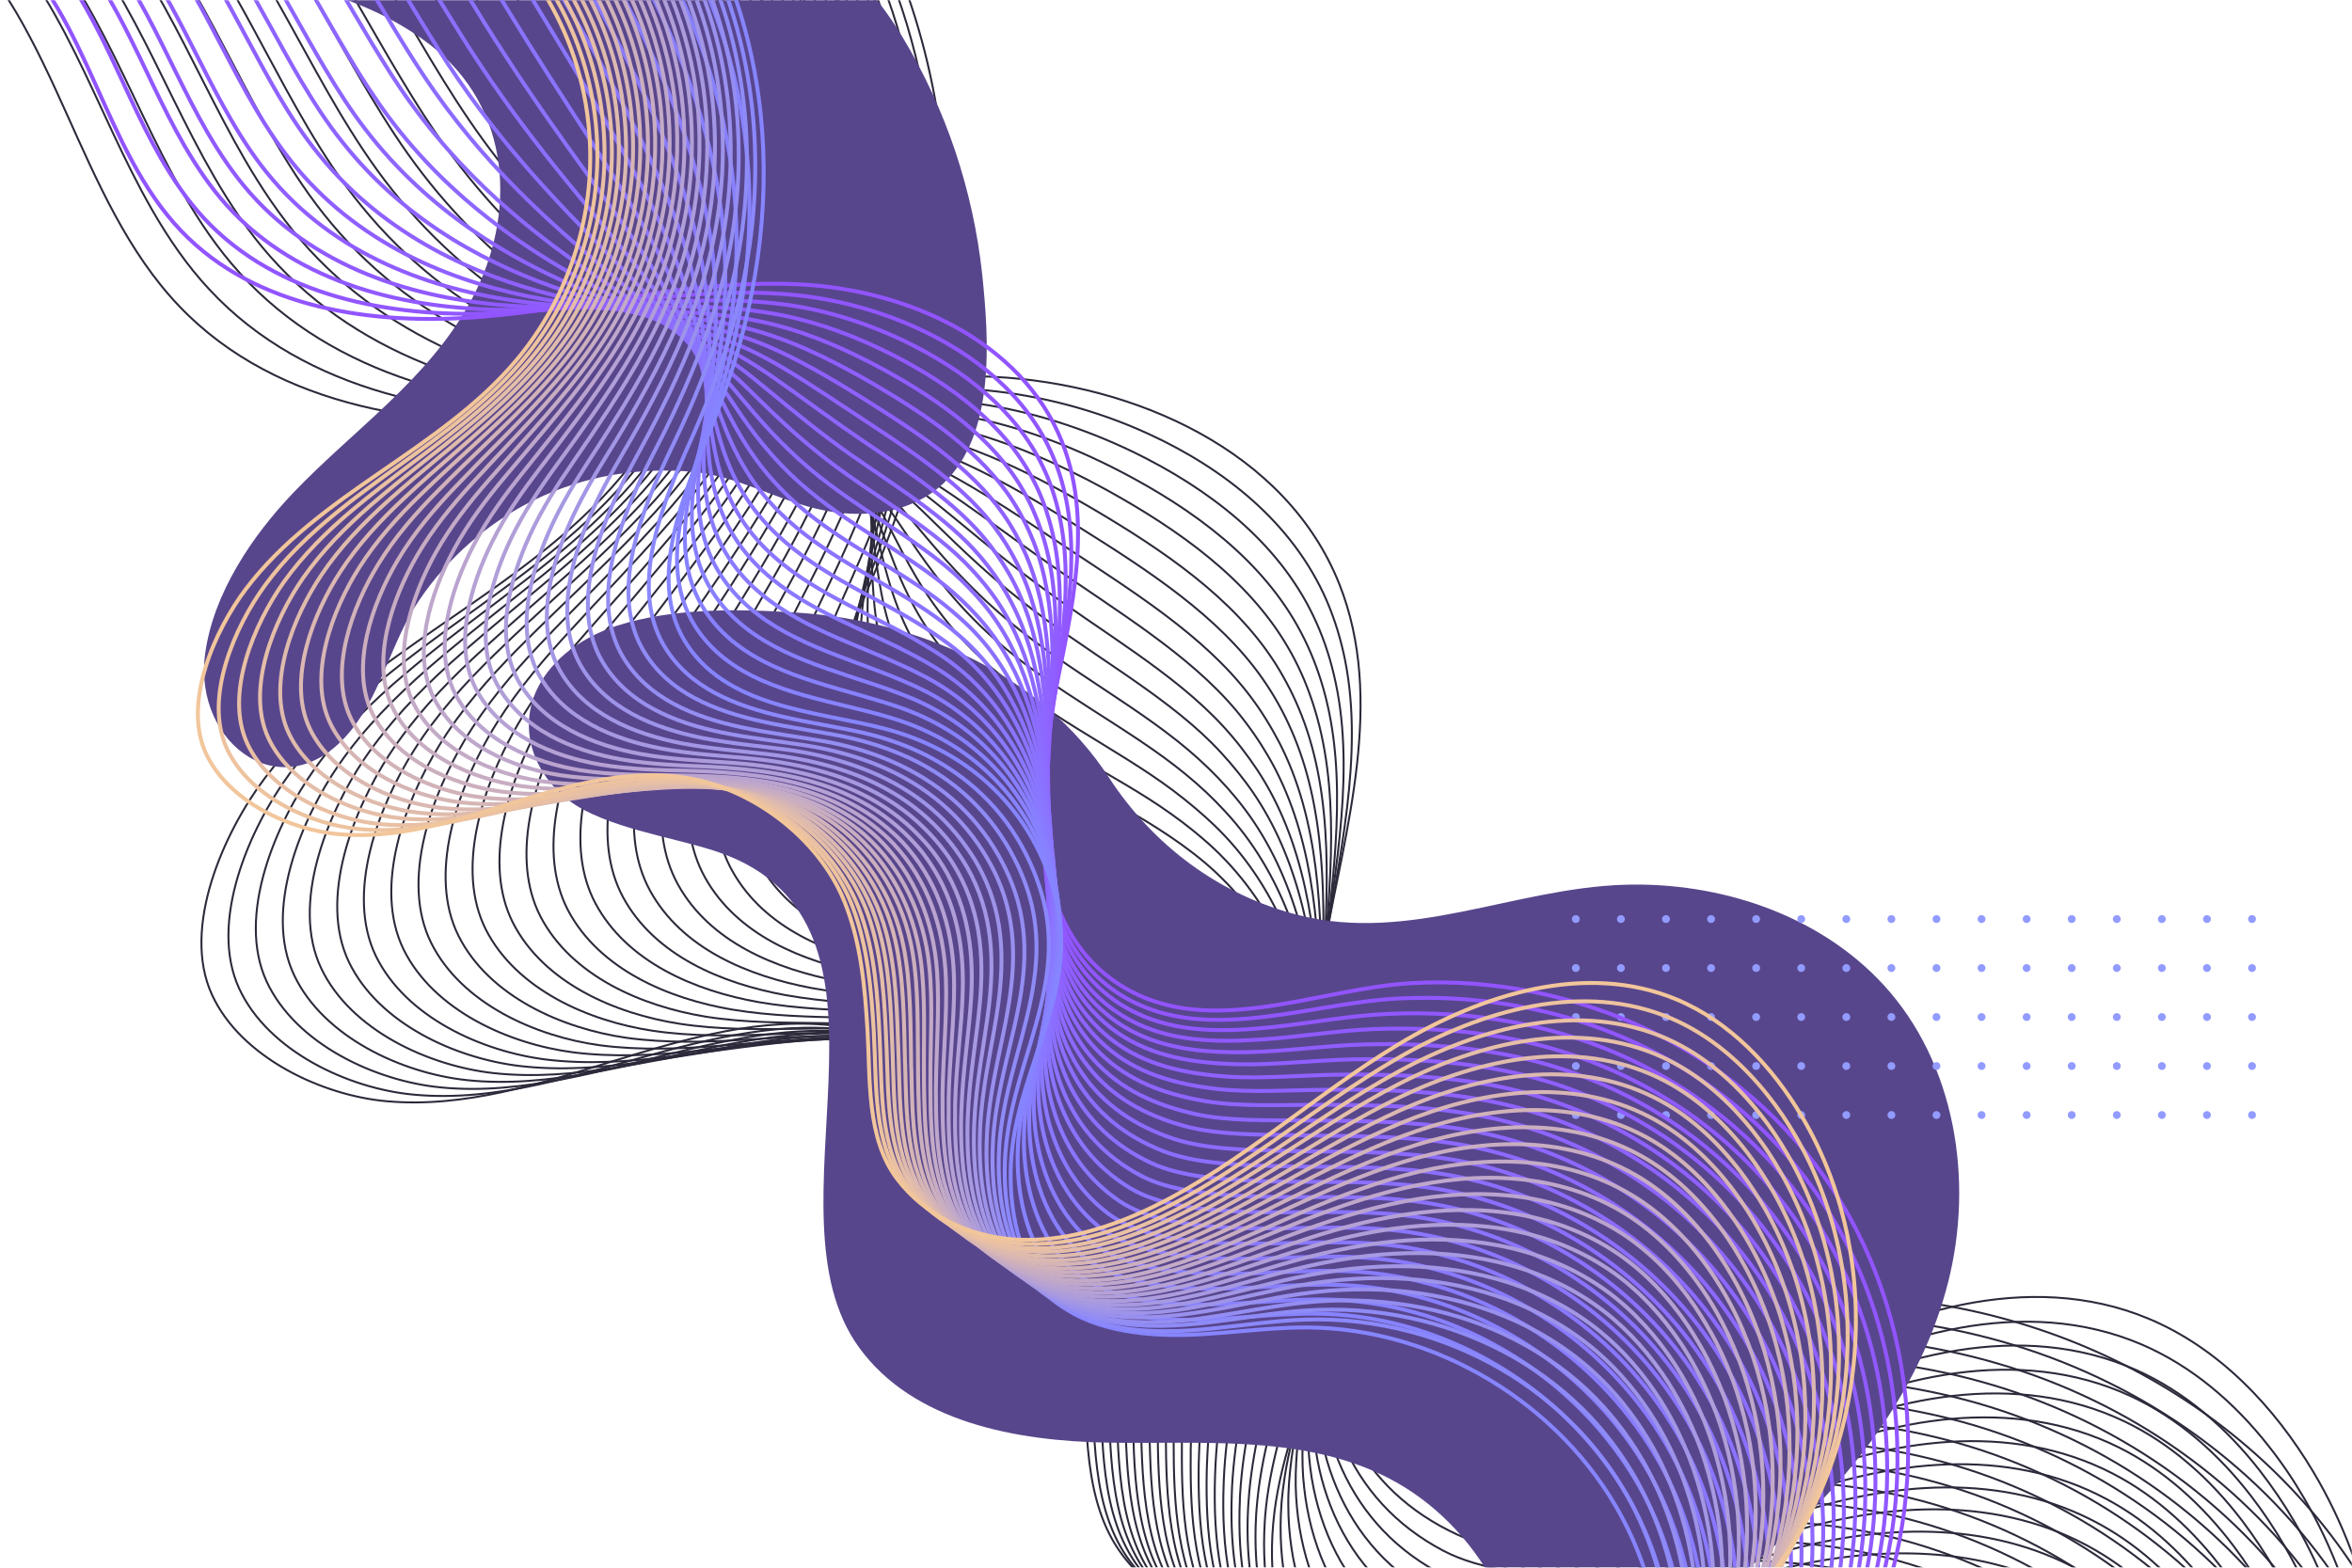 <svg width="1200" height="800" viewBox="0 0 1200 800" fill="none" xmlns="http://www.w3.org/2000/svg">
<mask id="mask0_201_236" style="mask-type:luminance" maskUnits="userSpaceOnUse" x="0" y="0" width="1200" height="800">
<path d="M1200 0H0V800H1200V0Z" fill="white"/>
</mask>
<g mask="url(#mask0_201_236)">
<path d="M-221.4 -31.7C-171.2 -83.6 -80.1 -86.4 -26.4 -37.7C29.7 13.3 39 101.3 91.4 156.2C141.6 208.9 220.9 219.9 292.6 214.1C364.3 208.3 435.1 188.7 507 192.3C578.9 195.9 656.3 230 683.3 298C706.7 356.8 686.7 422.6 675.2 484.8C663.7 547 666.1 622.6 717 659.4C777 702.7 852.8 665.4 918.1 661.8C1028.9 655.7 1140.2 707 1201.5 800.7C1264 896.3 1268.8 1027.6 1213.3 1127" stroke="#2C293A" stroke-miterlimit="10"/>
<path d="M-206.7 -41.3C-155.8 -90.9 -65.7 -92.7 -12 -44.5C31.8 -5.3 48.2 55.9 77.6 107.1C86 121.7 95.4 135.5 106.8 147.7C156.1 200.8 232.3 214.3 300.6 211.7C347.3 209.8 393.3 201.9 439.2 198.9C460.5 197.5 481.7 197.2 503.3 199.2C530.6 201.8 559 209.1 585.5 221.2C624.9 239.2 659.5 266.9 676.7 306.1C681.1 316.2 684.2 326.6 686.3 337.1C695.9 385.6 683.1 438.2 674.9 489.1C673.6 497.2 672.5 505.5 671.7 513.9C666.3 570.2 672.3 630.8 714.1 663.5C721.3 669.1 728.8 673.5 736.4 676.9C765.8 689.7 798.3 687.7 831.3 683C857.7 679.2 884.7 673.4 910.1 672.1C916.3 671.8 922.5 671.7 928.7 671.7C962.3 671.8 995.7 676.7 1027.5 686.4C1094.3 706.8 1154.2 748.8 1193.6 808.2C1205.7 826.4 1215.7 845.9 1223.5 866.3C1256.4 952.1 1250.9 1053.2 1206 1133.1" stroke="#2C293A" stroke-miterlimit="10"/>
<path d="M-192 -50.9C-140.4 -98.2 -51.4 -98.9 2.5 -51.3C46.5 -12.5 64 47.6 93.4 98.7C101.8 113.2 111.1 127 122.3 139.3C170.8 192.9 243.9 208.8 308.8 209.3C353.2 209.6 396.5 204.2 439.5 203.1C459.5 202.6 479.4 203.2 499.7 206.1C525.4 209.8 552.4 218.2 578.3 230.7C616.9 249.5 651.8 276.3 670 314.2C674.7 324 678.1 333.9 680.5 344.1C691.8 391 681.5 442.6 674.6 493.3C673.5 501.3 672.5 509.6 671.9 518C667.3 574.2 671.8 634.1 711.3 667.6C718.1 673.3 725.1 677.9 732.4 681.5C760.3 695.1 791.6 694.7 823.9 691.3C849.8 688.6 876.7 683.4 902.1 682.3C908.3 682 914.5 681.9 920.6 682C954.1 682.1 987.4 686.5 1019.2 695.8C1086 715.3 1146.1 756.7 1185.8 815.6C1198 833.7 1208.1 853.1 1216 873.4C1249.3 958.8 1243.9 1059.7 1198.8 1139.3" stroke="#2C293A" stroke-miterlimit="10"/>
<path d="M-177.3 -60.5C-124.9 -105.4 -37.1 -105.1 17 -58.2C61.1 -19.9 79.8 39.3 109.2 90.1C117.6 104.6 126.8 118.4 137.8 130.8C185.4 184.8 255.5 203.2 317 206.9C359 209.3 399.8 206.4 439.9 207.4C458.6 207.8 477.1 209.3 496.2 213.1C520.4 217.9 546 227.3 571.3 240.4C609.1 260 644.4 286 663.6 322.4C668.6 331.8 672.3 341.4 675.1 351.1C688.1 396.4 680.3 447 674.6 497.5C673.7 505.5 672.9 513.7 672.3 522.1C668.6 578.2 671.5 637.4 708.6 671.7C715 677.6 721.6 682.3 728.5 686.1C754.9 700.6 785 701.7 816.7 699.7C842.1 698.1 869 693.5 894.3 692.6C900.5 692.4 906.7 692.3 912.8 692.3C946.2 692.5 979.4 696.3 1011.2 705.2C1077.9 723.8 1138.2 764.7 1178.2 823C1190.5 840.9 1200.7 860.2 1208.6 880.4C1242.2 965.4 1236.9 1066.1 1191.7 1145.4" stroke="#2C293A" stroke-miterlimit="10"/>
<path d="M-162.6 -70.2C-109.5 -112.8 -22.7 -111.5 31.5 -65.1C75.8 -27.2 95.6 30.9 125 81.6C133.4 96 142.6 109.8 153.3 122.3C200 176.7 267.1 197.6 325.2 204.4C364.9 208.9 403 208.6 440.2 211.5C457.6 212.9 474.8 215.2 492.6 219.9C515.2 225.9 539.4 236.2 564.2 249.8C601.2 270.2 636.8 295.4 657.1 330.3C662.4 339.3 666.4 348.6 669.5 357.9C684.2 401.6 678.9 451.2 674.4 501.5C673.7 509.4 673.1 517.6 672.6 526C669.8 582 671 640.5 705.8 675.5C711.7 681.5 718 686.4 724.5 690.4C749.4 705.7 778.3 708.4 809.3 707.8C834.1 707.2 861 703.3 886.3 702.6C892.5 702.4 898.6 702.4 904.7 702.4C938 702.6 971.1 706 1002.9 714.4C1069.6 732.1 1130.1 772.4 1170.3 830.2C1182.7 848 1192.9 867.1 1201 887.2C1235 971.7 1229.7 1072.4 1184.4 1151.3" stroke="#2C293A" stroke-miterlimit="10"/>
<path d="M-147.8 -79.8C-94 -120.1 -8.3 -117.7 46 -71.9C90.4 -34.5 111.3 22.7 140.9 73.1C149.3 87.5 158.4 101.3 168.9 113.8C214.7 168.7 278.8 192.1 333.5 202C370.9 208.7 406.3 210.8 440.7 215.8C456.7 218.1 472.6 221.4 489.2 226.9C510.2 234 533.1 245.3 557.3 259.5C593.4 280.8 629.4 305.1 650.7 338.6C656.2 347.3 660.6 356.1 664.1 365.1C680.6 407.3 677.6 455.9 674.4 505.9C673.9 513.8 673.4 521.9 673.1 530.3C671.2 586.3 670.8 644 703.2 679.8C708.7 685.9 714.6 691 720.7 695.2C744.1 711.3 771.8 715.6 802.2 716.3C826.5 716.8 853.4 713.5 878.7 713C884.9 712.9 891 712.8 897.1 712.9C930.3 713.1 963.3 716 995 724C1061.7 740.8 1122.4 780.5 1162.9 837.8C1175.4 855.4 1185.7 874.4 1193.9 894.4C1228.2 978.5 1223 1079 1177.6 1157.6" stroke="#2C293A" stroke-miterlimit="10"/>
<path d="M-133.1 -89.4C-78.6 -127.3 6 -124 60.5 -78.8C105.1 -41.8 127.1 14.3 156.7 64.5C165.1 78.8 174.1 92.6 184.5 105.2C229.4 160.5 290.5 186.4 341.8 199.4C376.8 208.3 409.5 212.9 441.1 219.8C455.8 223 470.3 227.2 485.6 233.6C505.1 241.8 526.5 254.1 550.2 268.8C585.5 290.9 621.9 314.4 644.2 346.4C650 354.7 654.7 363.2 658.5 371.8C676.7 412.4 676.3 460 674.3 509.9C674 517.8 673.7 525.9 673.5 534.1C672.5 590 670.5 647 700.5 683.6C705.6 689.8 711 695.1 716.8 699.6C738.7 716.5 765.2 722.5 794.9 724.5C818.6 726.1 845.5 723.4 870.8 723.1C876.9 723 883.1 723 889.1 723C922.2 723.3 955.1 725.6 986.8 733.2C1053.4 749.1 1114.4 788.2 1155.1 845C1167.6 862.5 1178.1 881.3 1186.4 901.2C1221.1 984.8 1215.9 1085.3 1170.4 1163.5" stroke="#2C293A" stroke-miterlimit="10"/>
<path d="M-118.4 -99C-63.1 -134.6 20.3 -130.2 75 -85.6C119.7 -49.1 142.9 6.1 172.5 56.1C181 70.4 189.9 84.1 200 96.8C244.1 152.6 302 180.9 349.9 197.1C382.6 208.1 412.6 215.2 441.3 224.2C454.7 228.4 467.9 233.4 481.9 240.7C499.8 250.1 519.9 263.3 542.9 278.6C577.4 301.5 614.1 324.1 637.5 354.8C643.6 362.8 648.5 370.9 652.8 379.1C672.8 418.1 674.8 464.7 674 514.4C673.9 522.2 673.7 530.3 673.7 538.5C673.6 594.3 670 650.6 697.6 688C702.3 694.3 707.3 699.8 712.8 704.5C733.2 722.2 758.6 729.8 787.5 733.1C810.7 735.8 837.6 733.8 862.8 733.6C868.9 733.6 875 733.6 881.1 733.6C914.1 733.9 946.9 735.8 978.6 742.9C1045.2 757.8 1106.3 796.5 1147.3 852.7C1159.9 870 1170.5 888.8 1178.8 908.5C1213.9 991.7 1208.7 1092 1163.1 1169.8" stroke="#2C293A" stroke-miterlimit="10"/>
<path d="M-103.7 -108.6C-47.7 -141.9 34.7 -136.5 89.4 -92.4C134.3 -56.3 158.5 -2.2 188.2 47.6C196.7 61.8 205.5 75.6 215.4 88.4C258.6 144.6 313.5 175.4 358 194.7C388.3 207.9 415.6 217.5 441.6 228.4C453.6 233.5 465.5 239.4 478.3 247.6C494.6 258.1 513.3 272.4 535.8 288.1C569.5 311.8 606.5 333.6 630.9 362.8C637.2 370.4 642.5 378.1 647.1 386C668.9 423.5 673.3 469 673.7 518.5C673.8 526.3 673.8 534.3 673.9 542.5C674.6 598.2 669.5 653.8 694.7 691.9C699 698.3 703.6 704 708.7 708.9C727.7 727.4 751.8 736.6 780.1 741.3C802.7 745 829.6 743.7 854.9 743.7C861 743.7 867.1 743.7 873.1 743.8C906 744.1 938.7 745.5 970.4 752.2C1036.9 766.2 1098.3 804.3 1139.6 860C1152.3 877.2 1163 895.8 1171.4 915.5C1206.8 998.3 1201.7 1098.4 1156 1175.9" stroke="#2C293A" stroke-miterlimit="10"/>
<path d="M-89 -118.3C-32.3 -149.2 49 -142.8 103.9 -99.4C149 -63.8 174.3 -10.6 204 39C212.5 53.2 221.2 66.9 230.9 79.8C273.2 136.5 325.1 169.7 366.2 192.2C394.2 207.5 418.7 219.5 441.9 232.6C452.5 238.6 463.2 245.4 474.7 254.5C489.5 266.2 506.8 281.4 528.7 297.7C561.5 322.3 599 343.2 624.4 371C631 378.2 636.6 385.6 641.6 393.1C665.2 429 671.9 473.5 673.6 522.8C673.9 530.5 674 538.5 674.3 546.7C675.8 602.4 669.2 657.1 692 696.1C695.8 702.6 700.1 708.4 704.8 713.6C722.3 732.9 745.2 743.7 772.8 749.7C794.9 754.5 821.7 753.8 847 754C853.1 754.1 859.2 754.1 865.2 754.2C898 754.5 930.6 755.5 962.3 761.7C1028.8 774.8 1090.4 812.3 1131.9 867.5C1144.7 884.5 1155.5 903 1164 922.6C1199.8 1004.9 1194.7 1105 1148.8 1182.1" stroke="#2C293A" stroke-miterlimit="10"/>
<path d="M-74.3 -127.9C-16.8 -156.5 63.4 -149.1 118.4 -106.2C163.6 -71.1 190.1 -18.9 219.8 30.5C228.3 44.6 237 58.4 246.4 71.3C287.8 128.4 336.6 164.1 374.4 189.7C400.1 207.1 421.7 221.6 442.3 236.7C451.6 243.5 460.9 251.4 471.2 261.3C484.4 274.1 500.3 290.3 521.7 307.1C553.7 332.5 591.5 352.6 618 378.9C624.9 385.8 630.8 392.8 636.1 399.9C661.5 434.2 670.6 477.7 673.6 526.8C674.1 534.5 674.4 542.4 674.8 550.6C677.2 606.2 669 660.2 689.5 700C692.9 706.7 696.8 712.6 701.1 718C717.1 738.1 738.8 750.5 765.7 757.9C787.3 763.8 814.1 763.7 839.3 764.1C845.4 764.2 851.5 764.3 857.4 764.3C890.1 764.7 922.6 765.1 954.2 770.9C1020.6 783.1 1082.4 820 1124.2 874.7C1137.1 891.6 1148 909.9 1156.6 929.4C1192.7 1011.3 1187.7 1111.2 1141.7 1188" stroke="#2C293A" stroke-miterlimit="10"/>
<path d="M-59.5 -137.5C-1.3 -163.8 77.7 -155.3 132.9 -113C178.3 -78.3 205.9 -27.1 235.6 22.1C244.1 36.2 252.7 49.9 261.9 62.9C302.4 120.4 348.2 158.5 382.6 187.4C405.9 207 424.8 223.8 442.6 241C450.5 248.7 458.6 257.5 467.6 268.3C479.3 282.3 493.7 299.4 514.5 316.8C545.7 343 583.9 362.2 611.4 387.2C618.6 393.7 624.9 400.3 630.5 407.1C657.7 439.8 669.2 482.4 673.4 531.2C674.1 538.8 674.6 546.7 675 554.9C678.3 610.4 668.5 663.6 686.6 704.2C689.6 711 693 717.1 697 722.7C711.5 743.6 732 757.6 758.3 766.4C779.3 773.4 806.1 773.9 831.4 774.5C837.5 774.6 843.5 774.7 849.5 774.8C882.1 775.2 914.5 775.1 946.1 780.5C1012.5 791.8 1074.5 828.2 1116.5 882.3C1129.5 899 1140.5 917.2 1149.1 936.6C1185.6 1018 1180.6 1117.8 1134.5 1194.3" stroke="#2C293A" stroke-miterlimit="10"/>
<path d="M-44.8 -147.1C14.1 -171 92.1 -161.6 147.4 -119.9C192.9 -85.7 221.6 -35.5 251.4 13.5C259.9 27.5 268.4 41.3 277.5 54.3C317.2 112.3 359.9 152.8 390.9 184.8C411.9 206.5 428 225.6 443 245.1C449.5 253.6 456.3 263.4 464.1 275.1C474.2 290.2 487.3 308.3 507.5 326.2C537.9 353.2 576.4 371.6 604.9 395.1C612.4 401.2 619 407.5 624.9 413.9C654 445.1 667.8 486.6 673.2 535.2C674 542.8 674.7 550.7 675.3 558.8C679.5 614.2 668.1 666.7 683.8 708.1C686.4 715 689.4 721.3 693 727.2C706.1 748.9 725.3 764.5 750.9 774.6C771.4 782.7 798.2 783.8 823.4 784.6C829.5 784.8 835.5 784.9 841.4 785C873.9 785.4 906.2 784.9 937.8 789.8C1004.2 800.2 1066.4 836 1108.7 889.6C1121.8 906.2 1132.9 924.3 1141.6 943.5C1178.5 1024.5 1173.5 1124.2 1127.3 1200.3" stroke="#2C293A" stroke-miterlimit="10"/>
<path d="M-30.1 -156.8C29.5 -178.4 106.4 -167.9 161.9 -126.8C207.6 -93 237.4 -43.8 267.2 4.9C275.7 18.9 284.2 32.6 293 45.8C331.8 104.2 371.5 147.2 399 182.4C417.6 206.2 431.1 227.5 443.3 249.3C448.5 258.6 454 269.5 460.5 282C469 298.3 480.7 317.4 500.4 335.8C529.9 363.6 568.9 381.2 598.4 403.3C606.1 409.1 613.1 415 619.4 421C650.3 450.6 666.4 491.1 673.1 539.6C674.1 547.1 675 555 675.7 563.1C680.8 618.5 667.9 670.1 681.1 712.4C683.3 719.4 685.9 725.9 689.1 732C700.7 754.4 718.7 771.7 743.7 783.2C763.6 792.3 790.4 794.2 815.6 795.1C821.7 795.3 827.7 795.5 833.5 795.5C865.9 796 898.1 794.9 929.7 799.4C996 808.9 1058.5 844.1 1101 897.2C1114.2 913.6 1125.3 931.6 1134.2 950.7C1171.4 1031.3 1166.5 1130.8 1120.2 1206.6" stroke="#2C293A" stroke-miterlimit="10"/>
<path d="M-15.4 -166.4C45 -185.7 120.7 -174.2 176.3 -133.6C222.1 -100.3 253.1 -52.1 282.9 -3.5C291.5 10.4 299.8 24.1 308.4 37.4C346.3 96.3 383 141.6 407.1 180C423.4 205.9 434.2 229.5 443.5 253.6C447.4 263.7 451.5 275.6 456.8 289C463.8 306.5 474.1 326.5 493.2 345.4C521.9 374.1 561.2 390.8 591.8 411.4C599.8 416.8 607.1 422.3 613.7 428C646.5 455.9 664.9 495.5 672.9 543.8C674.1 551.3 675.1 559.1 676 567.1C682 622.4 667.5 673.3 678.3 716.3C680.1 723.4 682.3 730.1 685.1 736.4C695.2 759.6 712 778.5 736.3 791.3C755.7 801.5 782.5 804 807.7 805.1C813.8 805.4 819.8 805.5 825.6 805.6C857.9 806.1 890 804.6 921.6 808.6C987.9 817.2 1050.5 851.8 1093.3 904.4C1106.6 920.7 1117.8 938.5 1126.8 957.5C1164.4 1037.6 1159.5 1137.1 1113.1 1212.4" stroke="#2C293A" stroke-miterlimit="10"/>
<path d="M-0.7 -176C60.4 -192.9 135.1 -180.4 190.8 -140.5C236.8 -107.6 268.8 -60.4 298.7 -12.1C307.3 1.8 315.5 15.5 323.9 28.8C360.9 88.1 394.6 135.9 415.3 177.5C429.3 205.5 437.5 231.4 443.9 257.7C446.5 268.6 449.2 281.6 453.3 295.8C458.7 314.4 467.6 335.4 486.2 354.9C514.1 384.4 553.8 400.2 585.3 419.4C593.6 424.5 601.2 429.6 608.1 434.9C642.8 461.2 663.5 499.8 672.7 547.9C674.1 555.4 675.3 563.1 676.3 571.1C683.2 626.3 667.2 676.4 675.5 720.3C676.9 727.5 678.7 734.3 681.1 740.9C689.8 764.9 705.4 785.4 728.9 799.6C747.7 810.9 774.5 814 799.7 815.3C805.7 815.6 811.7 815.8 817.5 815.9C849.7 816.4 881.7 814.4 913.2 818C979.4 825.7 1042.3 859.8 1085.4 911.8C1098.8 927.9 1110.1 945.6 1119.1 964.6C1157 1044.3 1152.2 1143.6 1105.7 1218.6" stroke="#2C293A" stroke-miterlimit="10"/>
<path d="M14 -185.6C75.8 -200.2 149.4 -186.6 205.3 -147.3C251.4 -114.9 284.6 -68.7 314.5 -20.5C323.1 -6.7 331.3 7 339.4 20.4C375.6 80.2 406.2 130.3 423.5 175.1C435.2 205.2 440.8 233.3 444.2 262C445.6 273.7 446.8 287.7 449.7 302.8C453.5 322.6 461.1 344.5 479 364.5C506.1 394.8 546.2 409.8 578.7 427.6C587.3 432.3 595.2 437 602.5 442C639 466.7 662 504.3 672.5 552.2C674.1 559.6 675.4 567.3 676.6 575.3C684.4 630.4 666.8 679.7 672.7 724.5C673.7 731.8 675.1 738.8 677.1 745.6C684.4 770.3 698.7 792.5 721.6 808.1C739.9 820.5 766.7 824.2 791.8 825.7C797.8 826.1 803.8 826.3 809.6 826.3C841.7 826.8 873.6 824.3 905.1 827.5C971.3 834.2 1034.4 867.8 1077.7 919.3C1091.1 935.3 1102.6 952.8 1111.7 971.7C1150 1050.9 1145.2 1150.1 1098.6 1224.8" stroke="#2C293A" stroke-miterlimit="10"/>
<path d="M28.8 -195.3C91.3 -207.6 163.8 -193 219.8 -154.2C266.1 -122.2 300.4 -77 330.3 -29.1C338.9 -15.3 347 -1.6 355 11.8C390.3 72 417.9 124.6 431.8 172.6C441.1 204.8 444.3 235.3 444.6 266.1C444.7 278.6 444.6 293.6 446.2 309.6C448.4 330.6 454.6 353.4 472 373.9C498.2 405 538.7 419.1 572.3 435.5C581.1 439.8 589.4 444.2 597 448.8C635.4 471.8 660.7 508.6 672.4 556.2C674.2 563.6 675.7 571.2 677 579.2C685.8 634.2 666.6 682.8 670 728.3C670.6 735.7 671.6 742.9 673.2 750C679 775.5 692.1 799.3 714.3 816.2C732.1 829.7 758.8 834 783.9 835.7C789.9 836.1 795.9 836.3 801.6 836.4C833.6 837 865.4 834 896.9 836.7C963 842.5 1026.4 875.5 1069.9 926.5C1083.4 942.3 1095 959.8 1104.2 978.5C1142.8 1057.3 1138.2 1156.4 1091.4 1230.7" stroke="#2C293A" stroke-miterlimit="10"/>
<path d="M43.5 -204.9C106.8 -214.8 178.1 -199.2 234.3 -161.1C280.7 -129.6 316.2 -85.4 346.1 -37.6C354.7 -23.9 362.8 -10.2 370.5 3.3C404.9 63.9 429.5 119 440 170.1C447 204.5 447.7 237.3 445 270.2C443.9 283.5 442.3 299.6 442.7 316.4C443.3 338.5 448.2 362.3 465 383.4C490.4 415.4 531.3 428.6 565.8 443.6C574.9 447.6 583.5 451.5 591.5 455.8C631.8 477.1 659.3 513 672.4 560.4C674.4 567.7 676.1 575.4 677.4 583.3C687.1 638.3 666.4 686 667.3 732.4C667.5 739.9 668.1 747.3 669.3 754.6C673.7 780.9 685.5 806.3 707.1 824.6C724.3 839.1 751 844.2 776.2 846C782.2 846.4 788.2 846.7 793.9 846.8C825.8 847.4 857.5 843.9 889 846.3C955.1 851.2 1018.6 883.7 1062.5 934.1C1076.1 949.8 1087.8 967.1 1097.1 985.7C1136.1 1064.1 1131.5 1163 1084.6 1237" stroke="#2C293A" stroke-miterlimit="10"/>
<path d="M58.2 -214.5C122.2 -222.1 192.5 -205.5 248.8 -167.9C295.4 -136.8 331.9 -93.6 361.9 -46.1C370.5 -32.5 378.5 -18.7 386 -5.1C419.5 56 441.1 113.4 448.1 167.8C452.8 204.3 451 239.5 445.2 274.6C442.9 288.8 439.8 305.8 439 323.5C438 346.8 441.5 371.6 457.8 393.1C482.4 425.9 523.6 438.3 559.2 451.8C568.6 455.4 577.6 459 585.8 462.8C628.1 482.5 657.8 517.5 672.2 564.7C674.4 572 676.2 579.6 677.7 587.5C688.3 642.4 666.1 689.4 664.6 736.6C664.4 744.2 664.5 751.8 665.4 759.3C668.4 786.4 678.9 813.5 699.8 833C716.5 848.6 743.2 854.3 768.3 856.3C774.3 856.8 780.2 857.1 785.9 857.2C817.7 857.8 849.3 853.8 880.7 855.8C946.7 859.8 1010.5 891.7 1054.6 941.6C1068.3 957.1 1080.1 974.3 1089.4 992.8C1128.8 1070.7 1124.2 1169.6 1077.2 1243.2" stroke="#2C293A" stroke-miterlimit="10"/>
<path d="M72.9 -224.1C137.6 -229.4 206.8 -211.7 263.2 -174.7C310 -144.1 347.6 -101.9 377.6 -54.6C386.2 -41 394.1 -27.3 401.4 -13.6C434 47.9 452.7 107.8 456.2 165.3C458.7 203.9 454.3 241.5 445.4 278.7C441.8 293.8 437.3 311.7 435.3 330.3C432.7 354.7 434.9 380.5 450.6 402.6C474.4 436.2 516 447.7 552.6 459.9C562.3 463.1 571.6 466.3 580.2 469.8C624.2 487.7 656.3 521.8 671.9 568.9C674.3 576.1 676.3 583.7 677.9 591.6C689.3 646.4 665.7 692.6 661.7 740.7C661.1 748.4 660.8 756.1 661.3 763.9C662.9 791.7 672.1 820.5 692.3 841.4C708.4 858.1 735.1 864.4 760.2 866.6C766.2 867.1 772.1 867.4 777.8 867.5C809.5 868.1 841 863.7 872.4 865.2C938.4 868.3 1002.4 899.6 1046.7 949C1060.5 964.4 1072.4 981.4 1081.8 999.8C1121.5 1077.3 1117 1176 1069.9 1249.3" stroke="#2C293A" stroke-miterlimit="10"/>
<path d="M87.6 -233.8C153 -236.8 221.1 -218.1 277.7 -181.7C324.6 -151.5 363.4 -110.3 393.5 -63.2C402.2 -49.7 410 -36 417 -22.2C448.8 39.8 464.4 102.1 464.5 162.8C464.6 203.5 457.8 243.5 445.9 282.9C441.1 298.8 435.1 317.7 431.9 337.2C427.7 362.8 428.5 389.5 443.6 412.1C466.6 446.5 508.6 457.1 546.1 467.9C556.1 470.7 565.7 473.6 574.6 476.7C620.5 492.9 654.9 526.2 671.7 573C674.3 580.2 676.5 587.7 678.2 595.6C690.5 650.3 665.4 695.8 658.9 744.6C657.9 752.4 657.2 760.3 657.3 768.3C657.4 796.9 665.4 827.3 685 849.5C700.6 867.3 727.3 874.2 752.4 876.6C758.4 877.2 764.3 877.5 769.9 877.6C801.5 878.3 832.9 873.3 864.3 874.4C930.3 876.6 994.5 907.3 1039 956.2C1052.9 971.4 1064.8 988.3 1074.4 1006.7C1114.5 1083.7 1110 1182.3 1062.8 1255.2" stroke="#2C293A" stroke-miterlimit="10"/>
<path d="M102.4 -243.4C168.5 -244 235.5 -224.3 292.2 -188.5C339.3 -158.8 379.2 -118.5 409.3 -71.7C418 -58.2 425.7 -44.5 432.5 -30.7C463.4 31.7 476 96.5 472.7 160.3C470.5 203.2 461.2 245.6 446.2 287C440.1 303.8 432.7 323.7 428.3 344C422.5 370.7 421.9 398.4 436.5 421.6C458.6 456.9 501 466.6 539.6 476C549.8 478.5 559.8 480.9 569.1 483.7C616.9 498.2 653.6 530.6 671.7 577.2C674.5 584.3 676.8 591.8 678.7 599.6C691.9 654.3 665.4 699 656.3 748.6C654.9 756.6 653.8 764.6 653.5 772.9C652.3 802.3 658.9 834.3 677.8 857.9C692.9 876.7 719.5 884.3 744.6 886.9C750.6 887.5 756.4 887.8 762.1 888C793.6 888.7 824.9 883.3 856.3 883.9C922.2 885.2 986.6 915.4 1031.5 963.7C1045.5 978.8 1057.5 995.6 1067.2 1013.8C1107.6 1090.4 1103.2 1188.9 1055.8 1261.4" stroke="#2C293A" stroke-miterlimit="10"/>
<path d="M117.1 -253C239.6 -249.9 358.6 -183.1 425.1 -80.2C499.4 34.7 497.3 168.7 446.6 291.3C429.7 332.2 404.9 389.5 429.5 431.3C456.5 476.9 517.7 479 563.6 490.8C620.8 505.5 663.9 545.2 679.1 603.8C695.5 667.1 655 716.2 649.6 777.5C646.9 807.7 652.4 841.3 670.6 866.3C688.6 891 725.1 897.7 754.2 898.4C785.6 899.1 816.8 893.2 848.2 893.4C934.6 893.9 1018.9 944.7 1059.7 1020.9C1100.5 1097.1 1096.1 1195.4 1048.6 1267.6" stroke="#2C293A" stroke-miterlimit="10"/>
<path d="M105.4 -247.7C168 -246.6 229.7 -230 284.6 -200.5C338.3 -171.6 385.6 -130 419.5 -79C445.3 -40.2 462.1 1.3 470.6 44.2C478.6 84.6 479.2 125.9 473.3 166.5C468.9 197.1 460.9 227.2 450.1 256.9C445.6 269.3 440.6 281.5 435.2 293.7C428.5 308.7 420.7 326 414.9 343.9C405 374.5 400 407.7 415.6 434.5C432.5 463.4 463.5 475.2 495.4 482.5C514.2 486.8 533.4 489.6 550.5 493.5C566.1 497.1 580.6 502.5 594 509.4C624.1 525.2 647.8 549.4 662.1 581.3C664.8 587.4 667.2 593.8 669.3 600.4C680.1 636.4 672.1 668.5 662.3 701.2C655.4 724.4 647.6 748 645.5 773.6C645.4 774.5 645.4 775.4 645.3 776.4C643.4 806 648.6 838.7 666.4 863C678.5 879.6 698.9 888.3 719.9 892.3C730.7 894.4 741.7 895.2 751.9 895.2C763.4 895.3 774.9 894.4 786.3 893.3C806.6 891.2 826.9 888.2 847.2 887.6C871.2 886.8 895 889.6 917.9 895.8C960.1 907 999.6 929.5 1030.3 961.5C1043.5 975.3 1055 990.9 1064.4 1007.9C1068 1014.4 1071.3 1021.2 1074.2 1028C1105.9 1102.1 1098.1 1192.5 1053 1259.3" stroke="#2C293A" stroke-miterlimit="10"/>
<path d="M93.7 -242.3C157 -241.7 219.6 -226.3 275.5 -197.8C330.2 -169.8 378.9 -128.8 413.8 -77.7C440.3 -38.9 457.6 2.9 465.8 46.7C473.6 87.6 473.3 129.5 466.2 170.1C460.8 200.7 451.7 230.5 439.9 259.9C435 272.1 429.6 284.3 423.8 296.4C416.6 311.4 408.4 328.5 402.2 346.5C391.7 376.9 386.1 410.9 401.7 438C418.5 467 450 479.2 481.9 486.3C500.8 490.5 520.1 493 537.4 496.6C553.1 499.9 567.7 504.7 581.2 511.1C611.6 525.6 636 548.2 651.4 578.9C654.4 584.8 657 590.9 659.3 597.4C671.4 632.3 665.2 664.3 656.5 697.2C650.4 720.6 643.1 744.4 641.1 770.1C641 771 641 771.9 640.9 772.9C639.1 802.7 644.1 835.6 662 860.1C674.4 877.1 695.2 886 716.6 889.9C727.7 891.9 738.9 892.6 749.2 892.5C760.9 892.4 772.6 891.3 784.2 889.9C804.8 887.3 825.3 883.7 845.8 882.3C870 880.6 894 882.3 917.2 887.3C960 896.5 1000.9 916.9 1033 948.6C1046.8 962.3 1058.8 978 1068.5 995.2C1072.2 1001.8 1075.6 1008.7 1078.7 1015.6C1111.7 1091 1103.5 1183.7 1056.7 1251.4" stroke="#2C293A" stroke-miterlimit="10"/>
<path d="M82 -237C146 -236.9 209.4 -222.8 266.5 -195.2C322.1 -168.2 372.4 -127.6 408.2 -76.5C435.3 -37.7 453.1 4.5 461.1 49.1C468.6 90.6 467.5 132.9 459.1 173.5C452.8 204.1 442.5 233.5 429.7 262.6C424.3 274.7 418.6 286.8 412.4 298.8C404.7 313.8 396 330.8 389.5 348.8C378.5 379.1 372.1 413.7 387.7 441.2C404.4 470.4 436.4 482.9 468.4 489.8C487.4 493.9 506.8 496.1 524.3 499.3C540 502.2 554.8 506.6 568.5 512.4C599.2 525.7 624.3 546.7 640.9 576.2C644.1 581.8 647 587.8 649.5 594.1C662.9 627.9 658.6 659.8 650.9 692.9C645.6 716.4 638.7 740.5 637 766.3C636.9 767.2 636.9 768.2 636.8 769.1C635.2 799 639.8 832.3 657.8 856.9C670.5 874.3 691.7 883.4 713.6 887.2C724.9 889.2 736.3 889.7 746.9 889.4C758.8 889.1 770.7 887.8 782.5 886C803.5 882.9 824.1 878.6 844.8 876.4C869.2 873.8 893.4 874.4 917 878.3C960.5 885.4 1002.7 903.9 1036.1 935.3C1050.5 948.9 1063 964.7 1073.1 982.1C1077 988.8 1080.5 995.7 1083.7 1002.8C1118 1079.4 1109.4 1174.6 1060.9 1243" stroke="#2C293A" stroke-miterlimit="10"/>
<path d="M70.3 -231.6C135 -232.1 199.2 -219.1 257.4 -192.5C314 -166.4 365.8 -126.4 402.6 -75.3C430.4 -36.6 448.7 6 456.4 51.5C463.6 93.5 461.7 136.4 452.1 176.9C444.8 207.5 433.3 236.6 419.5 265.4C413.7 277.4 407.6 289.3 401 301.3C392.8 316.3 383.7 333.2 376.8 351.3C365.3 381.4 358.1 416.8 373.7 444.6C390.3 474 422.8 486.8 454.8 493.5C474 497.5 493.4 499.4 511.1 502.2C526.9 504.7 541.8 508.7 555.6 514C586.7 526 612.4 545.4 630.1 573.7C633.5 579.1 636.7 584.8 639.4 591C654.1 623.7 651.5 655.5 645.1 688.7C640.5 712.4 634.2 736.6 632.7 762.6C632.6 763.5 632.6 764.5 632.6 765.4C631.2 795.5 635.4 829.1 653.6 853.9C666.6 871.6 688.2 881 710.5 884.7C722 886.6 733.6 887.1 744.5 886.6C756.7 886.1 768.7 884.5 780.6 882.5C801.9 878.9 822.7 874 843.6 871C868.2 867.5 892.6 867 916.5 869.7C960.6 874.8 1004.2 891.2 1039 922.3C1054 935.7 1066.9 951.7 1077.4 969.4C1081.4 976.2 1085.1 983.2 1088.4 990.4C1124 1068.3 1115 1165.8 1064.8 1235" stroke="#2C293A" stroke-miterlimit="10"/>
<path d="M58.6 -226.3C124.1 -227.3 189.1 -215.5 248.3 -189.9C305.9 -164.8 359.1 -125.3 396.9 -74.1C425.4 -35.4 444.1 7.6 451.6 53.9C458.6 96.4 455.8 139.8 444.9 180.3C436.6 210.9 424 239.7 409.2 268.1C403 280 396.4 291.8 389.5 303.7C380.8 318.7 371.2 335.5 364 353.6C352 383.6 344.1 419.7 359.7 447.8C376.2 477.3 409.2 490.5 441.3 497C460.6 500.9 480.2 502.5 498 505C513.9 507.2 528.9 510.6 542.9 515.4C574.3 526.2 600.7 544 619.6 571C623.2 576.2 626.7 581.7 629.7 587.6C645.6 619.2 644.9 651 639.6 684.3C635.8 708.1 630 732.6 628.6 758.7C628.6 759.6 628.5 760.6 628.5 761.5C627.3 791.7 631.1 825.6 649.4 850.6C662.7 868.7 684.7 878.3 707.5 882C719.2 883.9 731.1 884.2 742.2 883.6C754.6 882.9 766.8 881.1 778.9 878.8C800.5 874.7 821.5 869.2 842.6 865.4C867.4 861 892 859.3 916.3 861C961 864 1006.1 878.4 1042.2 909.2C1057.8 922.5 1071.2 938.6 1082.1 956.5C1086.3 963.4 1090.1 970.5 1093.5 977.9C1130.4 1057.1 1121 1157 1069.1 1226.9" stroke="#2C293A" stroke-miterlimit="10"/>
<path d="M46.9 -220.9C113.1 -222.4 178.9 -211.9 239.2 -187.2C297.8 -163.1 352.5 -124.1 391.3 -72.8C420.4 -34.1 439.6 9.3 446.9 56.4C453.5 99.5 450 143.4 437.9 183.9C428.7 214.5 414.9 242.9 399.1 271C392.5 282.7 385.5 294.5 378.2 306.3C369 321.2 359 338 351.4 356.1C338.9 385.9 330.2 422.7 345.8 451.2C362.2 480.9 395.7 494.4 427.8 500.7C447.2 504.4 466.9 505.8 484.9 507.9C500.9 509.7 516 512.7 530.2 516.9C562 526.4 589 542.7 609 568.4C612.9 573.4 616.5 578.7 619.8 584.4C636.9 614.9 638.1 646.6 633.9 680C630.9 703.9 625.6 728.7 624.4 754.9C624.4 755.8 624.3 756.8 624.3 757.7C623.2 788.1 626.7 822.3 645.2 847.4C658.8 865.9 681.3 875.7 704.4 879.3C716.4 881.1 728.4 881.3 739.7 880.5C752.3 879.6 764.8 877.5 777 875C798.9 870.4 820.2 864.2 841.4 859.7C866.5 854.4 891.3 851.6 915.8 852.2C961.2 853.2 1007.6 865.6 1045 896.1C1061.2 909.2 1075.1 925.5 1086.3 943.7C1090.6 950.7 1094.6 957.9 1098.1 965.4C1136.3 1045.9 1126.5 1148.1 1072.9 1218.9" stroke="#2C293A" stroke-miterlimit="10"/>
<path d="M35.2 -215.6C102.1 -217.6 168.7 -208.3 230.1 -184.6C289.7 -161.4 345.9 -122.9 385.6 -71.6C415.4 -32.9 435 10.8 442 58.8C448.4 102.4 444 146.8 430.6 187.3C420.4 217.9 405.4 246 388.6 273.8C381.5 285.4 374.2 297 366.5 308.7C356.7 323.6 346.3 340.3 338.4 358.4C325.4 388.1 315.9 425.6 331.6 454.4C347.9 484.2 381.8 498.1 414.1 504.2C433.6 507.8 453.4 509 471.6 510.6C487.7 512.1 502.9 514.5 517.2 518.2C549.3 526.4 577 541.1 598.2 565.7C602.3 570.4 606.2 575.5 609.7 581.1C628.1 610.5 631.1 642.1 628 675.7C625.8 699.8 621 724.8 620 751.1C620 752.1 619.9 753 619.9 754C619 784.5 622.1 819.1 640.7 844.3C654.6 863.1 677.5 873.2 701.1 876.7C713.3 878.5 725.5 878.5 737.1 877.6C749.9 876.5 762.6 874.2 775 871.3C797.2 866.2 818.7 859.4 840.1 854.1C865.4 847.9 890.4 844 915.3 843.4C961.3 842.3 1009.1 852.7 1047.9 882.9C1064.6 895.9 1079 912.3 1090.7 930.7C1095.2 937.8 1099.2 945.1 1102.9 952.7C1142.5 1034.4 1132.2 1139.1 1076.9 1210.6" stroke="#2C293A" stroke-miterlimit="10"/>
<path d="M23.5 -210.2C91.2 -212.7 158.5 -204.6 221.1 -181.9C281.6 -159.7 339.3 -121.7 380.1 -70.4C410.6 -31.8 430.7 12.4 437.4 61.3C443.5 105.4 438.3 150.4 423.7 190.8C412.5 221.4 396.4 249.2 378.6 276.6C371.1 288.1 363.3 299.6 355.3 311.2C345 326.1 334.2 342.7 325.9 360.8C312.4 390.3 302.2 428.5 317.8 457.7C334 487.7 368.4 501.9 400.7 507.8C420.3 511.3 440.2 512.2 458.6 513.5C474.7 514.6 490.1 516.6 504.6 519.7C537 526.7 565.5 539.8 587.7 563.1C592 567.6 596.2 572.5 599.9 577.9C619.5 606.2 624.4 637.8 622.4 671.5C621 695.7 616.7 720.9 615.8 747.4C615.8 748.4 615.7 749.3 615.7 750.3C615 781 617.7 815.9 636.5 841.2C650.7 860.4 674 870.7 698.1 874.1C710.5 875.8 723 875.8 734.8 874.6C747.8 873.3 760.7 870.8 773.3 867.6C795.8 862 817.5 854.5 839.1 848.5C864.6 841.4 889.8 836.4 915.1 834.7C961.7 831.6 1010.9 840 1051.1 869.8C1068.4 882.7 1083.3 899.2 1095.3 917.9C1099.9 925.1 1104.1 932.5 1107.9 940.2C1148.8 1023.2 1138.1 1130.2 1081.1 1202.5" stroke="#2C293A" stroke-miterlimit="10"/>
<path d="M11.8 -204.9C80.2 -207.9 148.4 -201 212 -179.3C273.5 -158 332.7 -120.6 374.4 -69.2C405.6 -30.6 426.1 14 432.6 63.7C438.4 108.4 432.4 153.8 416.5 194.2C404.4 224.8 387.1 252.2 368.3 279.4C360.4 290.8 352.2 302.2 343.8 313.7C333 328.6 321.7 345.1 313.1 363.2C299.1 392.6 288.1 431.5 303.8 461C319.9 491.1 354.8 505.7 387.1 511.4C406.9 514.8 426.8 515.4 445.4 516.3C461.6 517.1 477.1 518.6 491.7 521.1C524.5 526.8 553.6 538.3 577 560.4C581.5 564.7 586 569.3 590 574.6C610.8 601.8 617.6 633.3 616.8 667.1C616.2 691.5 612.4 716.9 611.7 743.5C611.7 744.5 611.7 745.4 611.6 746.4C611.1 777.2 613.4 812.4 632.3 837.9C646.8 857.4 670.5 868 695 871.3C707.6 873 720.3 872.8 732.3 871.5C745.5 870 758.6 867.2 771.4 863.8C794.2 857.7 816.1 849.6 837.9 842.8C863.6 834.8 889 828.6 914.6 825.9C961.9 820.7 1012.4 827.1 1054 856.6C1071.9 869.3 1087.2 886 1099.7 904.9C1104.5 912.2 1108.8 919.7 1112.7 927.5C1154.9 1011.8 1143.8 1121.2 1085.1 1194.2" stroke="#2C293A" stroke-miterlimit="10"/>
<path d="M0.1 -199.5C69.2 -203.1 138.2 -197.4 202.9 -176.6C265.4 -156.3 326 -119.4 368.7 -67.9C400.5 -29.3 421.6 15.6 427.8 66.2C433.4 111.4 426.5 157.4 409.4 197.8C396.3 228.4 377.9 255.5 358 282.3C349.7 293.5 341.1 304.8 332.4 316.3C321.1 331.1 309.4 347.6 300.4 365.8C285.9 395 274.2 434.6 289.8 464.5C305.8 494.8 341.2 509.7 373.6 515.2C393.5 518.5 413.5 518.9 432.3 519.3C448.6 519.7 464.2 520.7 479 522.7C512.1 527.2 541.9 537.1 566.4 557.9C571.2 562 575.8 566.4 580.1 571.4C602.1 597.5 610.9 628.9 611.1 662.9C611.3 687.4 608 713.1 607.5 739.8C607.5 740.8 607.5 741.7 607.5 742.7C607.2 773.7 609.1 809.2 628.2 834.8C643 854.7 667.1 865.5 692.1 868.7C704.9 870.3 717.9 870 730.1 868.5C743.6 866.9 756.8 863.8 769.8 860.1C792.9 853.4 815 844.8 837 837.1C862.9 828.2 888.5 820.9 914.5 817C962.4 809.8 1014.3 814.2 1057.2 843.4C1075.7 856 1091.5 872.8 1104.3 892C1109.2 899.4 1113.7 907 1117.7 914.9C1161.2 1000.4 1149.7 1112.2 1089.3 1186.1" stroke="#2C293A" stroke-miterlimit="10"/>
<path d="M-11.6 -194.2C58.2 -198.2 128 -193.8 193.8 -174C257.3 -154.7 319.4 -118.3 363.1 -66.7C395.6 -28.1 417.1 17.2 423.1 68.6C428.4 114.3 420.7 160.8 402.3 201.2C388.3 231.8 368.6 258.6 347.8 285.1C339 296.2 330 307.4 321 318.8C309.2 333.6 297.1 350 287.7 368.2C272.7 397.3 260.2 437.6 275.8 467.8C291.7 498.2 327.6 513.5 360 518.8C380 522 400.1 521.8 419 522.1C435.4 522.4 451.1 522.7 466 524.1C499.4 527.3 530 535.6 555.6 555.3C560.6 559.1 565.5 563.4 570 568.2C593.2 593.2 603.9 624.5 605.2 658.6C606.2 683.3 603.3 709.2 603 736C603 737 603 738 603 738.9C602.8 770 604.5 805.9 623.6 831.6C638.7 851.9 663.2 863 688.6 866C701.7 867.6 714.8 867.2 727.3 865.5C741 863.7 754.5 860.4 767.6 856.4C791 849.2 813.3 839.9 835.5 831.5C861.7 821.7 887.5 813.3 913.7 808.3C962.2 799 1015.5 801.4 1059.8 830.3C1078.9 842.8 1095.2 859.7 1108.4 879.1C1113.5 886.5 1118.1 894.3 1122.2 902.3C1167 989.1 1155.1 1103.3 1093 1177.9" stroke="#2C293A" stroke-miterlimit="10"/>
<path d="M-23.3 -188.8C47.3 -193.3 117.9 -190.1 184.7 -171.3C249.1 -152.9 312.8 -117 357.4 -65.4C390.6 -26.9 412.6 18.9 418.3 71.1C423.4 117.4 414.8 164.4 395.2 204.7C380.2 235.3 359.4 261.7 337.6 287.9C328.4 298.9 319 310 309.6 321.2C297.3 336 284.7 352.3 275 370.5C259.5 399.5 246.2 440.5 261.8 471.1C277.6 501.7 313.9 517.3 346.5 522.4C366.6 525.5 386.8 525.3 405.9 525C422.3 524.7 438.2 524.7 453.3 525.6C487.1 527.6 518.3 534.3 545 552.7C550.2 556.3 555.4 560.3 560.1 565C584.5 589 597.1 620.2 599.5 654.4C601.3 679.2 598.9 705.3 598.8 732.3C598.8 733.3 598.8 734.3 598.8 735.3C598.8 766.6 600.1 802.7 619.3 828.6C634.7 849.2 659.6 860.6 685.5 863.5C698.8 865 712.1 864.5 724.9 862.6C738.8 860.6 752.5 857 765.7 852.7C789.4 845 812 835.1 834.3 825.9C860.7 815.1 886.7 805.7 913.3 799.6C962.4 788.3 1017.1 788.7 1062.8 817.2C1082.4 829.5 1099.2 846.6 1112.8 866.2C1118 873.7 1122.7 881.6 1127 889.7C1173.1 977.8 1160.8 1094.3 1097 1169.7" stroke="#2C293A" stroke-miterlimit="10"/>
<path d="M-35 -183.5C36.3 -188.5 107.7 -186.5 175.7 -168.6C241.1 -151.2 306.2 -115.8 351.9 -64.2C385.7 -25.7 408.2 20.4 413.7 73.5C418.5 120.3 409.1 167.8 388.2 208.2C372.2 238.8 350.3 264.9 327.4 290.8C317.8 301.6 308 312.6 298.2 323.8C285.3 338.5 272.4 354.8 262.3 373C246.3 401.8 232.3 443.5 247.9 474.4C263.6 505.1 300.4 521.1 333 526C353.2 529 373.6 528.6 392.8 527.8C409.3 527.2 425.3 526.7 440.6 527C474.7 527.7 506.6 532.8 534.5 550C540 553.4 545.4 557.2 550.4 561.7C576 584.6 590.5 615.7 594.1 650.1C596.7 675 594.8 701.4 594.8 728.5C594.8 729.5 594.8 730.5 594.8 731.5C595 762.9 595.9 799.4 615.3 825.4C631 846.4 656.3 858 682.6 860.9C696.1 862.4 709.7 861.8 722.6 859.7C736.7 857.5 750.6 853.7 764 849.1C788 840.9 810.8 830.3 833.4 820.4C860 808.7 886.2 798.1 913.1 790.9C962.9 777.5 1018.9 775.9 1065.9 804.2C1086.1 816.4 1103.4 833.6 1117.4 853.5C1122.8 861.1 1127.6 869.1 1132 877.4C1179.5 966.7 1166.8 1085.7 1101.2 1161.8" stroke="#2C293A" stroke-miterlimit="10"/>
<path d="M-46.7 -178.1C25.3 -183.7 97.5 -182.9 166.6 -165.9C233 -149.4 299.6 -114.6 346.2 -62.9C380.7 -24.4 403.7 22.1 408.9 76C413.4 123.3 403.2 171.4 381.1 211.7C364.2 242.3 341 268.1 317.2 293.6C307.1 304.3 296.9 315.2 286.8 326.3C273.4 341 260.1 357.2 249.6 375.4C233.2 404 218.3 446.4 234 477.7C249.6 508.6 286.9 524.9 319.6 529.6C340 532.4 360.4 531.8 379.8 530.6C396.4 529.6 412.5 528.7 427.9 528.5C462.3 528 495 531.4 523.9 547.4C529.6 550.5 535.2 554.1 540.5 558.4C567.3 580.2 583.7 611.2 588.4 645.7C591.8 670.8 590.4 697.4 590.6 724.6C590.6 725.6 590.6 726.6 590.6 727.6C591 759.2 591.5 796 611 822.1C627 843.5 652.8 855.3 679.5 858.1C693.2 859.5 707 858.8 720.2 856.6C734.5 854.2 748.6 850.2 762.2 845.3C786.5 836.6 809.5 825.4 832.3 814.7C859.1 802.1 885.5 790.4 912.8 782.1C963.2 766.7 1020.6 763 1069 791C1089.8 803 1107.6 820.4 1121.9 840.5C1127.4 848.2 1132.4 856.3 1136.9 864.7C1185.7 955.3 1172.6 1076.6 1105.4 1153.6" stroke="#2C293A" stroke-miterlimit="10"/>
<path d="M-58.4 -172.8C14.4 -178.9 87.3 -179.3 157.5 -163.3C224.9 -147.8 293 -113.5 340.6 -61.7C375.8 -23.3 399.4 23.6 404.2 78.5C408.6 126.4 397.4 174.9 374 215.2C356.1 245.8 331.8 271.2 307 296.5C296.5 307.1 285.9 317.8 275.4 328.9C261.5 343.6 247.8 359.7 236.9 378C220 406.5 204.3 449.6 220 481.2C235.5 512.2 273.3 528.9 306 533.4C326.5 536.1 347 535.2 366.6 533.7C383.3 532.4 399.5 531 415.1 530.2C449.9 528.5 483.2 530.3 513.3 545.1C519.2 548 525.1 551.4 530.6 555.5C558.5 576.3 577 607.2 582.7 641.8C586.9 667 586 693.9 586.4 721.2C586.4 722.2 586.4 723.2 586.4 724.2C586.9 755.9 587.1 793.1 606.8 819.3C623.1 841 649.3 853.1 676.4 855.8C690.4 857.2 704.3 856.3 717.8 853.9C732.4 851.3 746.6 847 760.4 841.9C785 832.7 808.2 820.8 831.2 809.4C858.2 795.9 884.8 783.1 912.4 773.7C963.4 756.2 1022.3 750.6 1072 778.2C1093.4 790.1 1111.6 807.6 1126.4 828C1132.1 835.8 1137.2 844 1141.8 852.5C1191.9 944.4 1178.4 1068.1 1109.5 1145.8" stroke="#2C293A" stroke-miterlimit="10"/>
<path d="M-70.1 -167.4C3.4 -174 77.2 -175.6 148.4 -160.6C216.7 -146.1 286.3 -112.2 334.9 -60.4C370.8 -22 394.8 25.3 399.4 81C403.5 129.4 391.5 178.5 366.9 218.7C348 249.3 322.6 274.4 296.7 299.3C285.8 309.8 274.8 320.4 263.9 331.4C249.5 346 235.3 362 224.1 380.4C206.7 408.8 190.3 452.5 205.9 484.5C221.3 515.7 259.6 532.7 292.3 537C312.9 539.6 333.5 538.5 353.3 536.5C370 534.8 386.4 532.9 402.1 531.6C437.2 528.7 471.3 528.8 502.4 542.4C508.5 545.1 514.7 548.3 520.5 552.2C549.6 571.9 570 602.7 576.8 637.4C581.8 662.8 581.4 689.8 581.9 717.3C581.9 718.3 581.9 719.3 582 720.3C582.7 752.2 582.5 789.6 602.3 816.1C618.9 838.2 645.5 850.5 673.1 853.1C687.3 854.5 701.5 853.5 715.1 850.9C729.9 848.2 744.4 843.6 758.3 838.1C783.2 828.4 806.6 815.9 829.8 803.7C857.1 789.3 883.9 775.4 911.8 764.8C963.5 745.3 1023.7 737.6 1074.8 765C1096.8 776.8 1115.5 794.4 1130.6 815C1136.4 822.9 1141.7 831.2 1146.4 839.8C1197.8 933 1183.9 1059 1113.3 1137.5" stroke="#2C293A" stroke-miterlimit="10"/>
<path d="M-81.8 -162.1C-7.6 -169.2 67 -172.1 139.3 -158C208.6 -144.4 279.7 -111.1 329.2 -59.2C365.7 -20.8 390.3 26.8 394.5 83.4C398.4 132.3 385.5 182 359.6 222.2C339.8 252.8 313.2 277.6 286.3 302.2C275 312.5 263.5 323 252.3 334C237.3 348.6 222.8 364.5 211.2 382.9C193.3 411.1 176.1 455.6 191.8 487.9C207.1 519.2 245.9 536.6 278.7 540.7C299.4 543.2 320.1 541.8 340.1 539.4C356.9 537.4 373.4 535 389.3 533.1C424.7 528.9 459.5 527.4 491.8 539.8C498.2 542.2 504.5 545.2 510.6 549C540.9 567.7 563.2 598.3 571.1 633.2C576.9 658.7 577 686 577.7 713.6C577.7 714.6 577.8 715.6 577.8 716.6C578.7 748.6 578.1 786.4 598.1 813C615 835.5 642 848 670 850.5C684.4 851.8 698.8 850.7 712.7 847.9C727.7 845 742.4 840.2 756.5 834.4C781.7 824.2 805.3 811.1 828.7 798.1C856.2 782.8 883.2 767.7 911.5 756.1C963.8 734.5 1025.4 724.9 1077.8 751.9C1100.3 763.5 1119.5 781.3 1135.1 802.2C1141 810.2 1146.5 818.6 1151.3 827.3C1204 921.7 1189.7 1050.2 1117.4 1129.4" stroke="#2C293A" stroke-miterlimit="10"/>
<path d="M-93.5 -156.8C-18.6 -164.4 56.8 -168.5 130.3 -155.4C200.6 -142.8 273.2 -110 323.7 -58.1C360.9 -19.7 385.9 28.3 389.9 85.7C393.5 135.2 379.8 185.3 352.7 225.5C331.9 256.1 304.1 280.5 276.3 304.8C264.5 315 252.7 325.4 241.1 336.2C225.6 350.7 210.7 366.7 198.7 385C180.4 413.1 162.4 458.2 178 490.9C193.2 522.4 232.4 540.1 265.3 544C286.1 546.4 306.9 544.8 327.1 542C344 539.7 360.6 536.8 376.7 534.3C412.5 528.9 447.9 525.7 481.3 536.9C487.9 539.1 494.5 541.9 500.8 545.5C532.3 563.1 556.5 593.6 565.6 628.7C572.2 654.4 572.8 681.9 573.7 709.7C573.7 710.7 573.8 711.7 573.8 712.8C574.9 745 573.9 783.1 594 809.8C611.2 832.6 638.6 845.4 667.1 847.8C681.7 849.1 696.3 847.8 710.5 844.9C725.7 841.8 740.6 836.7 754.9 830.7C780.4 820 804.2 806.2 827.8 792.4C855.5 776.2 882.7 760 911.3 747.2C964.2 723.6 1027.2 711.9 1081 738.6C1104.1 750.1 1123.8 768 1139.7 789.1C1145.8 797.2 1151.3 805.7 1156.3 814.5C1210.3 910.2 1195.6 1041 1121.6 1121.1" stroke="#2C293A" stroke-miterlimit="10"/>
<path d="M-105.2 -151.4C-29.5 -159.5 46.7 -164.8 121.2 -152.7C192.5 -141 266.5 -108.8 318 -56.8C355.9 -18.5 381.4 30 385.1 88.2C388.4 138.2 373.9 188.9 345.5 229C323.7 259.6 294.8 283.7 265.9 307.6C253.7 317.7 241.4 328 229.5 338.7C213.5 353.2 198.2 369.1 185.8 387.4C167 415.4 148.2 461.2 163.9 494.2C179 525.8 218.7 543.9 251.7 547.6C272.7 549.9 293.5 548 313.9 544.8C330.9 542.1 347.6 538.7 363.8 535.7C399.9 529 436.1 524.3 470.6 534.3C477.4 536.3 484.3 538.9 490.8 542.2C523.4 558.8 549.7 589.1 559.8 624.3C567.3 650.1 568.2 677.9 569.3 705.8C569.3 706.8 569.4 707.9 569.4 708.9C570.7 741.2 569.3 779.6 589.6 806.5C607.1 829.7 634.9 842.7 663.8 845C678.7 846.2 693.5 844.8 707.8 841.7C723.2 838.4 738.3 833.1 752.8 826.8C778.6 815.5 802.7 801.2 826.4 786.6C854.3 769.5 881.7 752.2 910.7 738.3C964.2 712.6 1028.6 699 1083.8 725.3C1107.5 736.6 1127.7 754.7 1144 776.1C1150.2 784.3 1155.9 792.9 1161 801.8C1216.3 898.8 1201.2 1032 1125.5 1112.8" stroke="#2C293A" stroke-miterlimit="10"/>
<path d="M-116.9 -146.1C-40.5 -154.7 36.5 -161.2 112.1 -150.1C184.4 -139.4 259.9 -107.6 312.4 -55.6C350.9 -17.3 376.9 31.5 380.4 90.6C383.5 141.1 368.2 192.3 338.5 232.4C315.8 263 285.7 286.7 255.8 310.4C243.2 320.4 230.5 330.5 218.2 341.2C201.7 355.7 185.9 371.5 173.2 389.8C153.9 417.6 134.3 464.1 150 497.5C165 529.3 205.2 547.7 238.2 551.2C259.3 553.4 280.3 551.2 300.8 547.6C317.9 544.6 334.6 540.7 351.1 537.1C387.6 529.2 424.4 522.8 460 531.6C467.1 533.3 474.1 535.8 481 538.9C514.8 554.5 543.1 584.7 554.2 620C562.5 645.9 563.9 673.9 565.2 702C565.2 703 565.3 704.1 565.3 705.1C566.7 737.6 565.1 776.3 585.4 803.3C603.2 826.9 631.4 840.1 660.8 842.3C675.9 843.5 690.9 842 705.5 838.7C721.2 835.2 736.4 829.6 751 823.1C777.1 811.3 801.4 796.3 825.3 781C853.4 763 881 744.6 910.3 729.6C964.5 701.9 1030.2 686.2 1086.8 712.3C1111.1 723.5 1131.7 741.7 1148.4 763.3C1154.8 771.6 1160.6 780.3 1165.8 789.3C1222.5 887.5 1206.9 1023.1 1129.5 1104.7" stroke="#2C293A" stroke-miterlimit="10"/>
<path d="M-128.6 -140.7C-51.5 -149.8 26.3 -157.6 103 -147.4C176.2 -137.7 253.2 -106.4 306.7 -54.3C345.9 -16 372.4 33.2 375.6 93.1C378.4 144.2 362.3 195.9 331.3 236C307.6 266.6 276.3 290 245.5 313.3C232.5 323.1 219.3 333.1 206.8 343.8C189.7 358.2 173.6 374 160.5 392.4C140.8 420.1 120.4 467.3 136.1 501C151 532.9 191.7 551.7 224.8 554.9C246 557 267.1 554.6 287.7 550.6C304.8 547.3 321.7 542.9 338.3 538.7C375.1 529.5 412.7 521.4 449.4 529.1C456.7 530.6 464 532.8 471.1 535.8C506.1 550.4 536.3 580.4 548.5 615.8C557.6 641.9 559.5 670.1 560.9 698.3C561 699.3 561 700.4 561.1 701.4C562.7 734 560.7 773.1 581.2 800.2C599.3 824.1 628 837.6 657.7 839.7C673 840.8 688.3 839.2 703.1 835.8C719 832.1 734.5 826.3 749.2 819.4C775.6 807.1 800.1 791.5 824.2 775.4C852.5 756.5 880.4 736.9 910 720.8C964.8 691 1031.9 673.3 1089.8 699.1C1114.7 710.2 1135.8 728.5 1152.9 750.4C1159.4 758.8 1165.4 767.6 1170.7 776.7C1228.7 876.2 1212.7 1014.2 1133.6 1096.5" stroke="#2C293A" stroke-miterlimit="10"/>
<path d="M-140.3 -135.4C-62.5 -145 16.1 -154 93.9 -144.8C168.1 -136 246.6 -105.3 301 -53.1C340.9 -14.9 367.8 34.8 370.8 95.6C373.4 147.2 356.4 199.4 324.2 239.5C299.6 270.1 267.1 293.2 235.2 316.2C221.7 325.9 208.2 335.8 195.3 346.4C177.7 360.7 161.2 376.5 147.7 394.9C127.5 422.5 106.3 470.3 122 504.4C136.8 536.5 178 555.6 211.1 558.6C232.4 560.6 253.6 558 274.4 553.5C291.6 549.8 308.6 544.9 325.4 540.2C362.5 529.8 400.8 520.1 438.6 526.5C446.1 527.8 453.6 529.8 461 532.6C497.2 546.2 529.3 576 542.7 611.6C552.6 637.8 555 666.3 556.6 694.6C556.7 695.6 556.7 696.7 556.8 697.7C558.6 730.5 556.2 769.9 576.8 797.1C595.2 821.4 624.3 835.1 654.5 837.2C670 838.3 685.5 836.5 700.6 832.9C716.7 829 732.4 823 747.3 815.8C774 803 798.7 786.8 823 769.9C851.6 750.1 879.6 729.4 909.5 712.2C964.9 680.3 1033.4 660.7 1092.7 686.1C1118.1 697 1139.8 715.5 1157.2 737.6C1163.9 746 1170 755 1175.4 764.3C1234.7 865.1 1218.3 1005.4 1137.5 1088.6" stroke="#2C293A" stroke-miterlimit="10"/>
<path d="M-152 -130C-73.4 -140.2 6 -150.3 84.9 -142.1C215.1 -128.6 359.7 -47.9 366.2 98C368.5 150.1 350.7 202.9 317.2 242.9C291.6 273.5 258 296.2 225.1 318.9C192.2 341.6 159.1 365.2 135.1 397.1C114.4 424.5 92.4 473.1 108.1 507.5C122.8 539.7 164.5 559.2 197.7 562C236.8 565.4 275.3 553.1 312.8 541.5C350.3 529.9 389.2 518.5 428.2 523.7C474 529.9 519.8 564.1 537.2 607.1C548.3 634.4 551 664.3 552.8 693.7C554.8 726.6 552 766.3 572.8 793.7C591.5 818.4 621 832.3 651.6 834.3C684.1 836.4 716.4 826.3 745.6 811.9C804.3 783 853.2 737.2 909.3 703.2C965.4 669.3 1035.2 647.6 1095.9 672.8C1131.9 687.7 1160.4 717.7 1180.5 751.5C1241.1 853.5 1224.3 996.3 1141.8 1080.2" stroke="#2C293A" stroke-miterlimit="10"/>
</g>
<mask id="mask1_201_236" style="mask-type:luminance" maskUnits="userSpaceOnUse" x="0" y="0" width="1200" height="800">
<path d="M1200 0H0V800H1200V0Z" fill="white"/>
</mask>
<g mask="url(#mask1_201_236)">
<path d="M-26.2 -25.2C13.1 -17.1 53.5 -18.3 93.5 -15.8C136.7 -13.1 184.5 -4.1 219.6 23C260.9 54.9 264.2 109.2 240.3 153.4C218.6 193.6 180.3 219.3 149.6 251.5C128.7 273.4 108.9 302.7 104.7 333.4C98.2 380.1 145.7 414.8 179.5 372.2C194.9 352.8 199.8 327.2 213.6 306.7C228.4 284.7 249 266.6 272.9 255C297.6 243 325.4 238.4 352.7 240.7C378.7 243 400 257.8 425.9 261.4C445.3 264.1 466.7 260.4 481 247C508 221.9 504.6 173.1 501.1 139.8C496.5 97.2 482.6 55.5 460.4 18.8C438.1 -18.2 403.7 -44.2 378.9 -79.1C362.1 -102.9 351.1 -133.3 359.4 -161.3L-26.2 -25.2Z" fill="#58468C"/>
</g>
<mask id="mask2_201_236" style="mask-type:luminance" maskUnits="userSpaceOnUse" x="0" y="0" width="1200" height="800">
<path d="M1200 0H0V800H1200V0Z" fill="white"/>
</mask>
<g mask="url(#mask2_201_236)">
<path d="M297.9 413.3C320.4 425.1 351.6 428.6 372 436.9C469.2 476.6 388 618.2 438.2 687.5C465.8 725.7 518.3 735.4 565.4 736.2C612.5 737 662 732.3 704.6 752.4C751.1 774.3 781.6 826.3 778 877.6L777.7 877.2C824.3 850 866.2 823.8 906.5 787.9C946.8 752.1 980.6 706.8 993.9 654.5C1007.2 602.2 997.6 542.5 961.1 502.7C927.9 466.5 877.1 450 828.8 451.5C772.7 453.2 719.2 481.3 662.6 467C622.4 456.9 588.4 431.5 565.8 396.8C531.2 343.6 468.1 316.6 406.4 312.6C376.6 310.7 343.3 310.1 314.5 319.4C297.8 324.9 282 335.5 274.2 351.3C262.5 375.4 275.6 401.6 297.9 413.3Z" fill="#58468C"/>
</g>
<mask id="mask3_201_236" style="mask-type:luminance" maskUnits="userSpaceOnUse" x="0" y="0" width="1200" height="800">
<path d="M1200 0H0V800H1200V0Z" fill="white"/>
</mask>
<g mask="url(#mask3_201_236)">
<path d="M1149 571C1150.1 571 1151 570.105 1151 569C1151 567.895 1150.1 567 1149 567C1147.9 567 1147 567.895 1147 569C1147 570.105 1147.9 571 1149 571Z" fill="#929BFF"/>
<path d="M1126 571C1127.1 571 1128 570.105 1128 569C1128 567.895 1127.1 567 1126 567C1124.9 567 1124 567.895 1124 569C1124 570.105 1124.9 571 1126 571Z" fill="#929BFF"/>
<path d="M1103 571C1104.1 571 1105 570.105 1105 569C1105 567.895 1104.1 567 1103 567C1101.9 567 1101 567.895 1101 569C1101 570.105 1101.9 571 1103 571Z" fill="#929BFF"/>
<path d="M1080 571C1081.1 571 1082 570.105 1082 569C1082 567.895 1081.1 567 1080 567C1078.9 567 1078 567.895 1078 569C1078 570.105 1078.9 571 1080 571Z" fill="#929BFF"/>
<path d="M1057 571C1058.1 571 1059 570.105 1059 569C1059 567.895 1058.1 567 1057 567C1055.9 567 1055 567.895 1055 569C1055 570.105 1055.9 571 1057 571Z" fill="#929BFF"/>
<path d="M1034 571C1035.1 571 1036 570.105 1036 569C1036 567.895 1035.1 567 1034 567C1032.9 567 1032 567.895 1032 569C1032 570.105 1032.9 571 1034 571Z" fill="#929BFF"/>
<path d="M1011 571C1012.1 571 1013 570.105 1013 569C1013 567.895 1012.1 567 1011 567C1009.9 567 1009 567.895 1009 569C1009 570.105 1009.9 571 1011 571Z" fill="#929BFF"/>
<path d="M988 571C989.105 571 990 570.105 990 569C990 567.895 989.105 567 988 567C986.895 567 986 567.895 986 569C986 570.105 986.895 571 988 571Z" fill="#929BFF"/>
<path d="M965 571C966.105 571 967 570.105 967 569C967 567.895 966.105 567 965 567C963.895 567 963 567.895 963 569C963 570.105 963.895 571 965 571Z" fill="#929BFF"/>
<path d="M942 571C943.105 571 944 570.105 944 569C944 567.895 943.105 567 942 567C940.895 567 940 567.895 940 569C940 570.105 940.895 571 942 571Z" fill="#929BFF"/>
<path d="M919 571C920.105 571 921 570.105 921 569C921 567.895 920.105 567 919 567C917.895 567 917 567.895 917 569C917 570.105 917.895 571 919 571Z" fill="#929BFF"/>
<path d="M896 571C897.105 571 898 570.105 898 569C898 567.895 897.105 567 896 567C894.895 567 894 567.895 894 569C894 570.105 894.895 571 896 571Z" fill="#929BFF"/>
<path d="M873 571C874.105 571 875 570.105 875 569C875 567.895 874.105 567 873 567C871.895 567 871 567.895 871 569C871 570.105 871.895 571 873 571Z" fill="#929BFF"/>
<path d="M850 571C851.105 571 852 570.105 852 569C852 567.895 851.105 567 850 567C848.895 567 848 567.895 848 569C848 570.105 848.895 571 850 571Z" fill="#929BFF"/>
<path d="M827 571C828.105 571 829 570.105 829 569C829 567.895 828.105 567 827 567C825.895 567 825 567.895 825 569C825 570.105 825.895 571 827 571Z" fill="#929BFF"/>
<path d="M804 571C805.105 571 806 570.105 806 569C806 567.895 805.105 567 804 567C802.895 567 802 567.895 802 569C802 570.105 802.895 571 804 571Z" fill="#929BFF"/>
<path d="M1149 546C1150.1 546 1151 545.105 1151 544C1151 542.895 1150.1 542 1149 542C1147.9 542 1147 542.895 1147 544C1147 545.105 1147.9 546 1149 546Z" fill="#929BFF"/>
<path d="M1126 546C1127.1 546 1128 545.105 1128 544C1128 542.895 1127.1 542 1126 542C1124.9 542 1124 542.895 1124 544C1124 545.105 1124.9 546 1126 546Z" fill="#929BFF"/>
<path d="M1103 546C1104.1 546 1105 545.105 1105 544C1105 542.895 1104.1 542 1103 542C1101.9 542 1101 542.895 1101 544C1101 545.105 1101.9 546 1103 546Z" fill="#929BFF"/>
<path d="M1080 546C1081.1 546 1082 545.105 1082 544C1082 542.895 1081.1 542 1080 542C1078.9 542 1078 542.895 1078 544C1078 545.105 1078.9 546 1080 546Z" fill="#929BFF"/>
<path d="M1057 546C1058.1 546 1059 545.105 1059 544C1059 542.895 1058.1 542 1057 542C1055.9 542 1055 542.895 1055 544C1055 545.105 1055.9 546 1057 546Z" fill="#929BFF"/>
<path d="M1034 546C1035.1 546 1036 545.105 1036 544C1036 542.895 1035.1 542 1034 542C1032.9 542 1032 542.895 1032 544C1032 545.105 1032.9 546 1034 546Z" fill="#929BFF"/>
<path d="M1011 546C1012.1 546 1013 545.105 1013 544C1013 542.895 1012.1 542 1011 542C1009.9 542 1009 542.895 1009 544C1009 545.105 1009.9 546 1011 546Z" fill="#929BFF"/>
<path d="M988 546C989.105 546 990 545.105 990 544C990 542.895 989.105 542 988 542C986.895 542 986 542.895 986 544C986 545.105 986.895 546 988 546Z" fill="#929BFF"/>
<path d="M965 546C966.105 546 967 545.105 967 544C967 542.895 966.105 542 965 542C963.895 542 963 542.895 963 544C963 545.105 963.895 546 965 546Z" fill="#929BFF"/>
<path d="M942 546C943.105 546 944 545.105 944 544C944 542.895 943.105 542 942 542C940.895 542 940 542.895 940 544C940 545.105 940.895 546 942 546Z" fill="#929BFF"/>
<path d="M919 546C920.105 546 921 545.105 921 544C921 542.895 920.105 542 919 542C917.895 542 917 542.895 917 544C917 545.105 917.895 546 919 546Z" fill="#929BFF"/>
<path d="M896 546C897.105 546 898 545.105 898 544C898 542.895 897.105 542 896 542C894.895 542 894 542.895 894 544C894 545.105 894.895 546 896 546Z" fill="#929BFF"/>
<path d="M873 546C874.105 546 875 545.105 875 544C875 542.895 874.105 542 873 542C871.895 542 871 542.895 871 544C871 545.105 871.895 546 873 546Z" fill="#929BFF"/>
<path d="M850 546C851.105 546 852 545.105 852 544C852 542.895 851.105 542 850 542C848.895 542 848 542.895 848 544C848 545.105 848.895 546 850 546Z" fill="#929BFF"/>
<path d="M827 546C828.105 546 829 545.105 829 544C829 542.895 828.105 542 827 542C825.895 542 825 542.895 825 544C825 545.105 825.895 546 827 546Z" fill="#929BFF"/>
<path d="M804 546C805.105 546 806 545.105 806 544C806 542.895 805.105 542 804 542C802.895 542 802 542.895 802 544C802 545.105 802.895 546 804 546Z" fill="#929BFF"/>
<path d="M1149 521C1150.1 521 1151 520.105 1151 519C1151 517.895 1150.1 517 1149 517C1147.9 517 1147 517.895 1147 519C1147 520.105 1147.9 521 1149 521Z" fill="#929BFF"/>
<path d="M1126 521C1127.1 521 1128 520.105 1128 519C1128 517.895 1127.1 517 1126 517C1124.9 517 1124 517.895 1124 519C1124 520.105 1124.9 521 1126 521Z" fill="#929BFF"/>
<path d="M1103 521C1104.1 521 1105 520.105 1105 519C1105 517.895 1104.1 517 1103 517C1101.9 517 1101 517.895 1101 519C1101 520.105 1101.9 521 1103 521Z" fill="#929BFF"/>
<path d="M1080 521C1081.1 521 1082 520.105 1082 519C1082 517.895 1081.1 517 1080 517C1078.9 517 1078 517.895 1078 519C1078 520.105 1078.9 521 1080 521Z" fill="#929BFF"/>
<path d="M1057 521C1058.1 521 1059 520.105 1059 519C1059 517.895 1058.1 517 1057 517C1055.9 517 1055 517.895 1055 519C1055 520.105 1055.9 521 1057 521Z" fill="#929BFF"/>
<path d="M1034 521C1035.1 521 1036 520.105 1036 519C1036 517.895 1035.1 517 1034 517C1032.9 517 1032 517.895 1032 519C1032 520.105 1032.9 521 1034 521Z" fill="#929BFF"/>
<path d="M1011 521C1012.1 521 1013 520.105 1013 519C1013 517.895 1012.1 517 1011 517C1009.9 517 1009 517.895 1009 519C1009 520.105 1009.9 521 1011 521Z" fill="#929BFF"/>
<path d="M988 521C989.105 521 990 520.105 990 519C990 517.895 989.105 517 988 517C986.895 517 986 517.895 986 519C986 520.105 986.895 521 988 521Z" fill="#929BFF"/>
<path d="M965 521C966.105 521 967 520.105 967 519C967 517.895 966.105 517 965 517C963.895 517 963 517.895 963 519C963 520.105 963.895 521 965 521Z" fill="#929BFF"/>
<path d="M942 521C943.105 521 944 520.105 944 519C944 517.895 943.105 517 942 517C940.895 517 940 517.895 940 519C940 520.105 940.895 521 942 521Z" fill="#929BFF"/>
<path d="M919 521C920.105 521 921 520.105 921 519C921 517.895 920.105 517 919 517C917.895 517 917 517.895 917 519C917 520.105 917.895 521 919 521Z" fill="#929BFF"/>
<path d="M896 521C897.105 521 898 520.105 898 519C898 517.895 897.105 517 896 517C894.895 517 894 517.895 894 519C894 520.105 894.895 521 896 521Z" fill="#929BFF"/>
<path d="M873 521C874.105 521 875 520.105 875 519C875 517.895 874.105 517 873 517C871.895 517 871 517.895 871 519C871 520.105 871.895 521 873 521Z" fill="#929BFF"/>
<path d="M850 521C851.105 521 852 520.105 852 519C852 517.895 851.105 517 850 517C848.895 517 848 517.895 848 519C848 520.105 848.895 521 850 521Z" fill="#929BFF"/>
<path d="M827 521C828.105 521 829 520.105 829 519C829 517.895 828.105 517 827 517C825.895 517 825 517.895 825 519C825 520.105 825.895 521 827 521Z" fill="#929BFF"/>
<path d="M804 521C805.105 521 806 520.105 806 519C806 517.895 805.105 517 804 517C802.895 517 802 517.895 802 519C802 520.105 802.895 521 804 521Z" fill="#929BFF"/>
<path d="M1149 496C1150.1 496 1151 495.105 1151 494C1151 492.895 1150.1 492 1149 492C1147.9 492 1147 492.895 1147 494C1147 495.105 1147.9 496 1149 496Z" fill="#929BFF"/>
<path d="M1126 496C1127.1 496 1128 495.105 1128 494C1128 492.895 1127.1 492 1126 492C1124.9 492 1124 492.895 1124 494C1124 495.105 1124.9 496 1126 496Z" fill="#929BFF"/>
<path d="M1103 496C1104.1 496 1105 495.105 1105 494C1105 492.895 1104.1 492 1103 492C1101.9 492 1101 492.895 1101 494C1101 495.105 1101.9 496 1103 496Z" fill="#929BFF"/>
<path d="M1080 496C1081.1 496 1082 495.105 1082 494C1082 492.895 1081.1 492 1080 492C1078.9 492 1078 492.895 1078 494C1078 495.105 1078.9 496 1080 496Z" fill="#929BFF"/>
<path d="M1057 496C1058.1 496 1059 495.105 1059 494C1059 492.895 1058.1 492 1057 492C1055.9 492 1055 492.895 1055 494C1055 495.105 1055.9 496 1057 496Z" fill="#929BFF"/>
<path d="M1034 496C1035.1 496 1036 495.105 1036 494C1036 492.895 1035.1 492 1034 492C1032.9 492 1032 492.895 1032 494C1032 495.105 1032.9 496 1034 496Z" fill="#929BFF"/>
<path d="M1011 496C1012.1 496 1013 495.105 1013 494C1013 492.895 1012.1 492 1011 492C1009.9 492 1009 492.895 1009 494C1009 495.105 1009.9 496 1011 496Z" fill="#929BFF"/>
<path d="M988 496C989.105 496 990 495.105 990 494C990 492.895 989.105 492 988 492C986.895 492 986 492.895 986 494C986 495.105 986.895 496 988 496Z" fill="#929BFF"/>
<path d="M965 496C966.105 496 967 495.105 967 494C967 492.895 966.105 492 965 492C963.895 492 963 492.895 963 494C963 495.105 963.895 496 965 496Z" fill="#929BFF"/>
<path d="M942 496C943.105 496 944 495.105 944 494C944 492.895 943.105 492 942 492C940.895 492 940 492.895 940 494C940 495.105 940.895 496 942 496Z" fill="#929BFF"/>
<path d="M919 496C920.105 496 921 495.105 921 494C921 492.895 920.105 492 919 492C917.895 492 917 492.895 917 494C917 495.105 917.895 496 919 496Z" fill="#929BFF"/>
<path d="M896 496C897.105 496 898 495.105 898 494C898 492.895 897.105 492 896 492C894.895 492 894 492.895 894 494C894 495.105 894.895 496 896 496Z" fill="#929BFF"/>
<path d="M873 496C874.105 496 875 495.105 875 494C875 492.895 874.105 492 873 492C871.895 492 871 492.895 871 494C871 495.105 871.895 496 873 496Z" fill="#929BFF"/>
<path d="M850 496C851.105 496 852 495.105 852 494C852 492.895 851.105 492 850 492C848.895 492 848 492.895 848 494C848 495.105 848.895 496 850 496Z" fill="#929BFF"/>
<path d="M827 496C828.105 496 829 495.105 829 494C829 492.895 828.105 492 827 492C825.895 492 825 492.895 825 494C825 495.105 825.895 496 827 496Z" fill="#929BFF"/>
<path d="M804 496C805.105 496 806 495.105 806 494C806 492.895 805.105 492 804 492C802.895 492 802 492.895 802 494C802 495.105 802.895 496 804 496Z" fill="#929BFF"/>
<path d="M1149 471C1150.1 471 1151 470.105 1151 469C1151 467.895 1150.1 467 1149 467C1147.9 467 1147 467.895 1147 469C1147 470.105 1147.9 471 1149 471Z" fill="#929BFF"/>
<path d="M1126 471C1127.1 471 1128 470.105 1128 469C1128 467.895 1127.1 467 1126 467C1124.9 467 1124 467.895 1124 469C1124 470.105 1124.9 471 1126 471Z" fill="#929BFF"/>
<path d="M1103 471C1104.1 471 1105 470.105 1105 469C1105 467.895 1104.1 467 1103 467C1101.9 467 1101 467.895 1101 469C1101 470.105 1101.9 471 1103 471Z" fill="#929BFF"/>
<path d="M1080 471C1081.1 471 1082 470.105 1082 469C1082 467.895 1081.1 467 1080 467C1078.9 467 1078 467.895 1078 469C1078 470.105 1078.9 471 1080 471Z" fill="#929BFF"/>
<path d="M1057 471C1058.1 471 1059 470.105 1059 469C1059 467.895 1058.1 467 1057 467C1055.9 467 1055 467.895 1055 469C1055 470.105 1055.9 471 1057 471Z" fill="#929BFF"/>
<path d="M1034 471C1035.1 471 1036 470.105 1036 469C1036 467.895 1035.1 467 1034 467C1032.9 467 1032 467.895 1032 469C1032 470.105 1032.9 471 1034 471Z" fill="#929BFF"/>
<path d="M1011 471C1012.1 471 1013 470.105 1013 469C1013 467.895 1012.1 467 1011 467C1009.9 467 1009 467.895 1009 469C1009 470.105 1009.9 471 1011 471Z" fill="#929BFF"/>
<path d="M988 471C989.105 471 990 470.105 990 469C990 467.895 989.105 467 988 467C986.895 467 986 467.895 986 469C986 470.105 986.895 471 988 471Z" fill="#929BFF"/>
<path d="M965 471C966.105 471 967 470.105 967 469C967 467.895 966.105 467 965 467C963.895 467 963 467.895 963 469C963 470.105 963.895 471 965 471Z" fill="#929BFF"/>
<path d="M942 471C943.105 471 944 470.105 944 469C944 467.895 943.105 467 942 467C940.895 467 940 467.895 940 469C940 470.105 940.895 471 942 471Z" fill="#929BFF"/>
<path d="M919 471C920.105 471 921 470.105 921 469C921 467.895 920.105 467 919 467C917.895 467 917 467.895 917 469C917 470.105 917.895 471 919 471Z" fill="#929BFF"/>
<path d="M896 471C897.105 471 898 470.105 898 469C898 467.895 897.105 467 896 467C894.895 467 894 467.895 894 469C894 470.105 894.895 471 896 471Z" fill="#929BFF"/>
<path d="M873 471C874.105 471 875 470.105 875 469C875 467.895 874.105 467 873 467C871.895 467 871 467.895 871 469C871 470.105 871.895 471 873 471Z" fill="#929BFF"/>
<path d="M850 471C851.105 471 852 470.105 852 469C852 467.895 851.105 467 850 467C848.895 467 848 467.895 848 469C848 470.105 848.895 471 850 471Z" fill="#929BFF"/>
<path d="M827 471C828.105 471 829 470.105 829 469C829 467.895 828.105 467 827 467C825.895 467 825 467.895 825 469C825 470.105 825.895 471 827 471Z" fill="#929BFF"/>
<path d="M804 471C805.105 471 806 470.105 806 469C806 467.895 805.105 467 804 467C802.895 467 802 467.895 802 469C802 470.105 802.895 471 804 471Z" fill="#929BFF"/>
</g>
<mask id="mask4_201_236" style="mask-type:luminance" maskUnits="userSpaceOnUse" x="0" y="0" width="1200" height="800">
<path d="M1200 0H0V800H1200V0Z" fill="white"/>
</mask>
<g mask="url(#mask4_201_236)">
<path d="M-145.2 -25C-107.1 -64.4 -37.9 -66.5 2.9 -29.5C45.5 9.2 52.6 76 92.3 117.7C130.4 157.7 190.6 166.1 245.1 161.7C299.6 157.3 353.3 142.4 407.9 145.1C462.5 147.8 521.3 173.8 541.8 225.4C559.5 270.1 544.4 320.1 535.6 367.3C526.9 414.5 528.7 472 567.4 499.9C612.9 532.8 670.5 504.5 720.1 501.7C804.3 497.1 888.8 536 935.3 607.2C982.8 679.8 986.4 779.5 944.3 855" stroke="#9254FF" stroke-width="2" stroke-miterlimit="10"/>
<path d="M-134.1 -32.3C-95.4 -70 -27 -71.3 13.8 -34.7C47.1 -4.9 59.6 41.5 81.9 80.4C88.3 91.5 95.4 102 104 111.3C141.5 151.6 199.3 161.9 251.2 159.9C286.7 158.5 321.6 152.5 356.5 150.2C372.7 149.1 388.8 148.9 405.1 150.5C425.8 152.5 447.4 158.1 467.5 167.2C497.5 180.8 523.7 201.9 536.7 231.7C540.1 239.4 542.4 247.2 544 255.2C551.3 292 541.6 332 535.4 370.6C534.4 376.7 533.6 383 532.9 389.4C528.8 432.1 533.4 478.1 565.1 503C570.6 507.3 576.2 510.6 582.1 513.1C604.4 522.8 629.1 521.3 654.2 517.7C674.3 514.8 694.7 510.4 714 509.5C718.7 509.3 723.4 509.2 728.1 509.2C753.6 509.3 779 513 803.2 520.3C854 535.8 899.4 567.7 929.4 612.8C938.6 626.6 946.2 641.5 952.1 657C977.1 722.2 972.9 798.9 938.8 859.6" stroke="#9156FF" stroke-width="2" stroke-miterlimit="10"/>
<path d="M-122.9 -39.6C-83.7 -75.5 -16.1 -76.1 24.8 -39.9C58.2 -10.5 71.5 35.2 93.9 74C100.3 85 107.3 95.5 115.8 104.9C152.6 145.6 208.2 157.7 257.5 158.1C291.2 158.3 324.1 154.2 356.8 153.4C372 153 387.1 153.5 402.5 155.7C422 158.5 442.5 164.9 462.2 174.4C491.5 188.7 518.1 209.1 531.9 237.8C535.5 245.2 538.1 252.8 539.9 260.5C548.5 296.1 540.7 335.3 535.4 373.8C534.6 379.9 533.8 386.2 533.3 392.6C529.8 435.3 533.2 480.8 563.2 506.2C568.3 510.6 573.7 514 579.3 516.7C600.5 527.1 624.3 526.7 648.8 524.2C668.5 522.1 688.9 518.2 708.2 517.4C712.9 517.2 717.6 517.1 722.3 517.1C747.7 517.2 773 520.5 797.2 527.6C847.9 542.4 893.5 573.9 923.7 618.6C933 632.3 940.6 647 946.6 662.5C971.9 727.4 967.8 804 933.5 864.4" stroke="#9158FF" stroke-width="2" stroke-miterlimit="10"/>
<path d="M-111.7 -46.9C-71.9 -81 -5.2 -80.8 35.8 -45.1C69.3 -16 83.5 28.9 105.8 67.5C112.2 78.5 119.2 89 127.5 98.4C163.6 139.4 216.9 153.4 263.6 156.2C295.5 158 326.4 155.8 356.9 156.6C371.1 156.9 385.2 158.1 399.6 161C417.9 164.7 437.4 171.8 456.6 181.7C485.3 196.6 512.1 216.3 526.7 244C530.5 251.1 533.3 258.4 535.4 265.8C545.3 300.2 539.3 338.6 535 377C534.3 383.1 533.7 389.3 533.3 395.7C530.5 438.3 532.7 483.3 560.8 509.3C565.6 513.8 570.7 517.3 575.9 520.2C595.9 531.2 618.8 532.1 642.9 530.5C662.2 529.3 682.6 525.8 701.8 525.1C706.5 524.9 711.2 524.9 715.8 524.9C741.2 525 766.4 528 790.5 534.7C841.2 548.8 887 579.9 917.3 624.1C926.6 637.7 934.4 652.3 940.4 667.7C965.9 732.2 961.9 808.8 927.6 869" stroke="#905AFF" stroke-width="2" stroke-miterlimit="10"/>
<path d="M-100.5 -54.2C-60.2 -86.5 5.7 -85.6 46.9 -50.3C80.5 -21.5 95.5 22.6 117.9 61.1C124.3 72.1 131.2 82.5 139.4 92C174.9 133.3 225.8 149.2 269.9 154.4C300.1 157.8 329 157.6 357.2 159.8C370.4 160.8 383.4 162.6 397 166.2C414.2 170.7 432.6 178.6 451.4 188.9C479.5 204.4 506.6 223.5 521.9 250.1C525.9 257 528.9 264 531.3 271.1C542.5 304.3 538.4 342 535 380.2C534.4 386.2 534 392.4 533.7 398.8C531.6 441.4 532.5 485.8 558.9 512.4C563.4 516.9 568.2 520.7 573.1 523.7C592 535.3 614 537.4 637.5 536.9C656.3 536.5 676.8 533.5 696 533C700.7 532.9 705.4 532.8 710 532.8C735.3 533 760.4 535.5 784.6 541.9C835.3 555.3 881.2 585.9 911.7 629.8C921.1 643.3 928.9 657.8 935 673.1C960.8 737.3 956.8 813.7 922.4 873.7" stroke="#905DFF" stroke-width="2" stroke-miterlimit="10"/>
<path d="M-89.3 -61.5C-48.4 -92.1 16.6 -90.3 57.9 -55.5C91.6 -27.1 107.5 16.3 129.9 54.6C136.3 65.5 143.2 75.9 151.2 85.5C186 127.2 234.7 145 276.2 152.5C304.6 157.6 331.5 159.2 357.6 163C369.8 164.7 381.8 167.2 394.4 171.5C410.4 176.9 427.7 185.5 446.1 196.2C473.5 212.3 500.9 230.8 517.1 256.3C521.3 262.9 524.6 269.6 527.3 276.4C539.8 308.4 537.6 345.3 535.1 383.4C534.7 389.4 534.4 395.6 534.1 401.9C532.7 444.4 532.4 488.3 557 515.4C561.2 520 565.6 523.9 570.3 527.1C588.1 539.3 609.1 542.6 632.2 543.1C650.6 543.5 671.1 541 690.3 540.6C695 540.5 699.6 540.5 704.3 540.5C729.5 540.7 754.6 542.9 778.7 548.9C829.3 561.6 875.4 591.8 906.2 635.3C915.7 648.7 923.5 663.1 929.7 678.3C955.8 742.2 951.8 818.5 917.3 878.2" stroke="#8F5FFF" stroke-width="2" stroke-miterlimit="10"/>
<path d="M-78.2 -68.8C-36.8 -97.6 27.4 -95.1 68.8 -60.7C102.7 -32.6 119.4 10 141.8 48.2C148.2 59.1 155 69.5 162.9 79.1C197 121.1 243.4 140.8 282.3 150.6C308.9 157.4 333.7 160.9 357.7 166.1C368.9 168.6 379.9 171.7 391.5 176.6C406.3 182.9 422.6 192.2 440.5 203.4C467.3 220.2 494.9 238 511.9 262.4C516.3 268.7 519.8 275.2 522.8 281.7C536.6 312.5 536.3 348.7 534.8 386.5C534.6 392.5 534.3 398.6 534.2 404.9C533.4 447.3 531.9 490.7 554.7 518.4C558.6 523.1 562.7 527.1 567.1 530.5C583.8 543.4 603.9 547.9 626.4 549.4C644.4 550.6 664.8 548.6 684 548.4C688.7 548.3 693.3 548.3 697.9 548.4C723 548.6 748 550.4 772.1 556.1C822.7 568.1 869 597.9 899.9 641C909.4 654.3 917.4 668.6 923.6 683.7C949.9 747.2 946 823.5 911.4 882.9" stroke="#8F61FF" stroke-width="2" stroke-miterlimit="10"/>
<path d="M-67 -76.2C-25 -103.2 38.4 -99.9 79.8 -66C113.8 -38.3 131.3 3.6 153.8 41.6C160.2 52.4 167 62.9 174.7 72.5C208.2 114.9 252.2 136.4 288.6 148.6C313.4 157 336.2 162.4 358 169.2C368.2 172.4 378.2 176.2 388.9 181.8C402.5 188.9 417.7 199 435.2 210.6C461.4 228 489.3 245.2 507 268.5C511.6 274.5 515.4 280.7 518.6 287C533.8 316.6 535.3 352 534.7 389.7C534.6 395.6 534.5 401.8 534.5 408C534.4 450.4 531.7 493.1 552.7 521.5C556.3 526.3 560.1 530.4 564.2 534C579.7 547.5 598.9 553.2 621 555.7C638.6 557.7 659 556.2 678.2 556.1C682.9 556.1 687.5 556.1 692.1 556.1C717.2 556.3 742.1 557.8 766.1 563.2C816.7 574.5 863.1 603.9 894.2 646.6C903.8 659.7 911.8 674 918.2 689C944.8 752.2 940.9 828.4 906.2 887.5" stroke="#8E63FF" stroke-width="2" stroke-miterlimit="10"/>
<path d="M-55.8 -83.5C-13.3 -108.8 49.3 -104.7 90.9 -71.2C125 -43.8 143.4 -2.7 165.9 35.1C172.3 45.9 179 56.4 186.5 66.1C219.3 108.8 261 132.2 294.8 146.8C317.8 156.8 338.5 164.1 358.3 172.4C367.4 176.2 376.5 180.8 386.2 187C398.6 195 412.8 205.8 429.9 217.8C455.5 235.8 483.6 252.4 502.2 274.6C507 280.4 511 286.2 514.5 292.2C531 320.7 534.4 355.2 534.7 392.8C534.8 398.7 534.8 404.8 534.8 411C535.3 453.3 531.5 495.5 550.6 524.5C553.8 529.4 557.4 533.7 561.2 537.4C575.6 551.5 593.9 558.4 615.4 562C632.6 564.8 653 563.8 672.2 563.8C676.9 563.8 681.5 563.8 686 563.9C711 564.1 735.8 565.2 759.9 570.3C810.4 581 857 609.9 888.4 652.1C898.1 665.1 906.2 679.3 912.6 694.2C939.5 757.1 935.6 833.1 900.9 892" stroke="#8E65FF" stroke-width="2" stroke-miterlimit="10"/>
<path d="M-44.6 -90.8C-1.5 -114.3 60.2 -109.4 101.9 -76.4C136.1 -49.4 155.4 -9 177.9 28.7C184.3 39.5 191 49.9 198.3 59.7C230.4 102.7 269.8 128 301.1 145C322.4 156.6 340.9 165.8 358.6 175.6C366.7 180.1 374.8 185.3 383.5 192.3C394.7 201.2 407.8 212.7 424.5 225.1C449.4 243.7 477.9 259.7 497.2 280.7C502.2 286.2 506.5 291.8 510.2 297.5C528.1 324.8 533.2 358.6 534.5 396C534.7 401.9 534.8 407.9 535 414.2C536.2 456.5 531.1 498.1 548.5 527.7C551.4 532.7 554.6 537.1 558.2 541C571.5 555.7 588.9 563.8 609.8 568.5C626.6 572.2 647 571.6 666.2 571.8C670.8 571.8 675.5 571.9 680 571.9C704.9 572.2 729.7 572.9 753.7 577.6C804.2 587.6 851 616 882.5 657.9C892.2 670.8 900.4 684.9 906.9 699.7C934.1 762.2 930.2 838.2 895.4 896.8" stroke="#8D67FF" stroke-width="2" stroke-miterlimit="10"/>
<path d="M-33.5 -98.1C10.1 -119.8 71 -114.2 112.8 -81.6C147.1 -54.9 167.2 -15.3 189.8 22.2C196.3 32.9 202.8 43.4 210 53.2C241.5 96.6 278.5 123.7 307.2 143.1C326.7 156.3 343.1 167.3 358.7 178.8C365.7 184 372.9 189.9 380.7 197.5C390.7 207.2 402.8 219.5 419 232.3C443.3 251.6 472 266.8 492.1 286.8C497.3 292 501.9 297.3 505.9 302.7C525.2 328.8 532.1 361.8 534.4 399.1C534.7 404.9 535 411 535.3 417.2C537.1 459.4 530.9 500.4 546.4 530.6C549 535.7 551.9 540.2 555.2 544.3C567.3 559.6 583.8 569 604.3 574.6C620.7 579.1 641.1 579 660.2 579.3C664.8 579.4 669.4 579.4 673.9 579.5C698.7 579.8 723.4 580.1 747.4 584.5C797.9 593.8 844.8 621.8 876.5 663.3C886.3 676.1 894.6 690 901.1 704.8C928.5 767 924.7 842.9 889.8 901.2" stroke="#8D69FF" stroke-width="2" stroke-miterlimit="10"/>
<path d="M-22.3 -105.4C21.9 -125.4 81.9 -118.9 123.8 -86.8C158.2 -60.5 179.2 -21.6 201.8 15.8C208.3 26.5 214.8 36.9 221.8 46.8C252.6 90.5 287.4 119.4 313.4 141.3C331.1 156.2 345.5 168.9 359 182C365 187.8 371.1 194.5 378 202.8C386.9 213.4 397.9 226.4 413.6 239.6C437.3 259.5 466.3 274.1 487.2 293C492.6 297.9 497.4 303 501.7 308.1C522.4 333 531.1 365.3 534.3 402.4C534.8 408.2 535.2 414.2 535.5 420.4C538 462.6 530.6 503 544.3 533.8C546.6 538.9 549.2 543.6 552.2 547.9C563.2 563.8 578.8 574.4 598.7 581.1C614.7 586.4 635 586.8 654.2 587.3C658.8 587.4 663.4 587.5 667.9 587.5C692.7 587.8 717.3 587.8 741.3 591.8C791.7 600.4 838.8 628 870.7 669.1C880.6 681.8 888.9 695.6 895.5 710.3C923.2 772.2 919.4 847.9 884.4 906" stroke="#8C6BFF" stroke-width="2" stroke-miterlimit="10"/>
<path d="M-11.1 -112.7C33.6 -130.9 92.8 -123.7 134.9 -92C169.5 -66 191.3 -27.9 213.9 9.3C220.4 19.9 226.8 30.4 233.7 40.3C263.8 84.3 296.3 115.1 319.8 139.4C335.7 155.9 348 170.4 359.4 185.2C364.4 191.6 369.5 199.1 375.5 208C383.2 219.5 393.1 233.2 408.5 246.8C431.6 267.3 460.9 281.3 482.5 299.1C488.2 303.8 493.2 308.5 497.7 313.4C519.8 337.1 530.3 368.6 534.4 405.6C535 411.4 535.5 417.3 536 423.5C539.2 465.6 530.6 505.4 542.4 536.9C544.4 542.1 546.7 546.9 549.4 551.4C559.3 567.8 573.9 579.7 593.4 587.4C609 593.5 629.3 594.4 648.5 595C653.1 595.1 657.7 595.2 662.2 595.3C686.9 595.6 711.4 595.2 735.4 599C785.8 606.9 833.1 634.1 865.2 674.8C875.1 687.4 883.5 701.1 890.2 715.7C918.2 777.2 914.4 852.9 879.4 910.7" stroke="#8C6EFF" stroke-width="2" stroke-miterlimit="10"/>
<path d="M0.1 -120C45.4 -136.4 103.8 -128.4 145.9 -97.2C180.6 -71.5 203.2 -34.2 225.9 2.8C232.4 13.4 238.8 23.8 245.5 33.8C275 78.2 305.1 110.8 326 137.5C340.2 155.6 350.3 171.8 359.6 188.3C363.6 195.4 367.7 203.6 372.7 213.2C379.2 225.6 388.1 240 403 254C425.4 275.1 455 288.5 477.4 305.2C483.3 309.6 488.5 314.1 493.3 318.6C516.8 341 529 371.8 534.1 408.6C534.9 414.3 535.5 420.3 536.1 426.4C540 468.4 530.2 507.7 540.2 539.8C541.9 545.1 543.8 550 546.2 554.7C555 571.7 568.7 584.9 587.6 593.6C602.7 600.5 623.1 601.9 642.2 602.7C646.8 602.9 651.4 603 655.8 603C680.4 603.3 704.9 602.6 728.8 606C779.2 613.2 826.6 640 858.9 680.3C868.9 692.8 877.4 706.4 884.1 721C912.4 782.2 908.7 857.8 873.5 915.3" stroke="#8B70FF" stroke-width="2" stroke-miterlimit="10"/>
<path d="M11.2 -127.3C57 -141.9 114.6 -133.2 156.8 -102.4C191.6 -77.1 215.1 -40.5 237.8 -3.6C244.3 7 250.6 17.4 257.2 27.4C286 72.1 313.8 106.6 332.2 135.7C344.6 155.4 352.8 173.3 359.9 191.6C362.9 199.2 366 208.3 370 218.5C375.3 231.8 383.1 247 397.6 261.3C419.4 283.1 449.3 295.7 472.4 311.4C478.5 315.5 484 319.7 489 324C513.9 345.2 527.9 375.3 533.9 411.9C534.8 417.6 535.6 423.5 536.3 429.6C540.8 471.6 529.9 510.2 538 542.9C539.3 548.3 541 553.3 543.1 558.2C550.8 575.8 563.6 590.2 582 599.9C596.7 607.7 617.1 609.5 636.2 610.4C640.8 610.6 645.4 610.7 649.8 610.8C674.3 611.2 698.7 610 722.7 613.1C773 619.6 820.6 645.9 853.1 685.8C863.2 698.1 871.7 711.7 878.5 726.2C907 787.1 903.4 862.6 868.1 919.8" stroke="#8B72FF" stroke-width="2" stroke-miterlimit="10"/>
<path d="M22.4 -134.6C68.8 -147.5 125.5 -137.9 167.8 -107.6C202.7 -82.6 227.1 -46.8 249.8 -10.1C256.3 0.4 262.6 10.9 268.9 21C297 66 322.6 102.3 338.3 133.9C348.9 155.2 355.1 174.8 360 194.8C362 203.1 364 212.9 367.2 223.8C371.3 237.9 378.1 253.9 392.2 268.6C413.4 291 443.5 303 467.5 317.6C473.8 321.4 479.6 325.3 484.9 329.3C511.2 349.3 526.9 378.6 534 415.1C535.1 420.8 536 426.7 536.7 432.7C541.9 474.6 529.8 512.7 536.1 546C537.1 551.5 538.5 556.7 540.3 561.7C546.9 579.9 558.7 595.5 576.6 606.3C590.9 614.9 611.2 617.2 630.4 618.2C635 618.4 639.5 618.6 643.9 618.6C668.3 619 692.6 617.5 716.6 620.2C766.9 626 814.7 651.9 847.3 691.4C857.4 703.6 866.1 717.1 872.9 731.5C901.7 792 898.1 867.4 862.7 924.4" stroke="#8A74FF" stroke-width="2" stroke-miterlimit="10"/>
<path d="M33.6 -141.9C80.5 -153 136.4 -142.7 178.9 -112.8C213.9 -88.2 239.1 -53.1 261.8 -16.5C268.3 -6 274.5 4.4 280.7 14.6C308.2 60 331.4 98.1 344.6 132.1C353.5 155 357.8 176.3 360.3 198.1C361.3 207 362.3 217.6 364.5 229.1C367.4 244.1 373.1 260.8 386.8 276C407.4 299 437.8 310.4 462.5 323.9C469 327.5 475 331.1 480.6 334.8C508.3 353.5 525.8 382.1 533.8 418.5C535 424.1 536 430 536.9 436.1C542.8 478 529.5 515.4 534 549.4C534.7 554.9 535.8 560.3 537.3 565.5C542.8 584.3 553.7 601.1 571.1 612.9C585 622.3 605.3 625.1 624.4 626.3C629 626.6 633.5 626.7 637.9 626.8C662.3 627.2 686.5 625.3 710.4 627.7C760.7 632.8 808.6 658.3 841.5 697.4C851.7 709.5 860.4 722.9 867.3 737.2C896.4 797.4 892.8 872.7 857.3 929.4" stroke="#8A76FF" stroke-width="2" stroke-miterlimit="10"/>
<path d="M44.8 -149.2C92.3 -158.5 147.3 -147.4 189.9 -118C225.1 -93.7 251.1 -59.4 273.8 -23C280.3 -12.6 286.5 -2.1 292.5 8.1C319.3 53.8 340.2 93.8 350.8 130.2C357.9 154.7 360.3 177.8 360.5 201.2C360.6 210.7 360.5 222.1 361.8 234.3C363.5 250.2 368.2 267.6 381.4 283.2C401.3 306.8 432.1 317.6 457.5 330C464.2 333.3 470.5 336.6 476.3 340.1C505.5 357.6 524.7 385.5 533.6 421.7C535 427.3 536.1 433.1 537.1 439.2C543.8 481 529.2 517.9 531.8 552.5C532.2 558.1 533 563.6 534.2 569C538.6 588.4 548.5 606.5 565.4 619.3C578.9 629.5 599.2 632.8 618.3 634.1C622.9 634.4 627.4 634.6 631.8 634.6C656.1 635 680.2 632.8 704.2 634.9C754.4 639.3 802.5 664.4 835.6 703.1C845.9 715.1 854.7 728.4 861.6 742.6C891 802.4 887.4 877.7 851.9 934.1" stroke="#8978FF" stroke-width="2" stroke-miterlimit="10"/>
<path d="M56 -156.5C104 -164.1 158.3 -152.2 200.9 -123.2C236.2 -99.3 263.1 -65.7 285.8 -29.4C292.3 -19 298.4 -8.6 304.3 1.7C330.4 47.8 349.1 89.5 357 128.4C362.3 154.5 362.9 179.4 360.8 204.5C360 214.6 358.7 226.8 359.1 239.6C359.6 256.4 363.3 274.5 376 290.5C395.3 314.8 426.3 324.8 452.6 336.2C459.5 339.2 466.1 342.2 472.1 345.4C502.7 361.6 523.6 388.8 533.5 424.9C535 430.5 536.3 436.3 537.3 442.3C544.6 484 528.9 520.3 529.7 555.5C529.8 561.2 530.3 566.8 531.2 572.3C534.5 592.3 543.5 611.6 559.9 625.4C573 636.4 593.3 640.2 612.4 641.7C617 642 621.5 642.2 625.8 642.3C650 642.8 674.1 640.1 698 641.9C748.2 645.6 796.5 670.3 829.7 708.6C840 720.5 848.9 733.6 855.9 747.8C885.5 807.3 882 882.5 846.4 938.6" stroke="#897AFF" stroke-width="2" stroke-miterlimit="10"/>
<path d="M67.1 -163.9C115.7 -169.7 169.1 -157.1 211.8 -128.5C247.2 -104.9 274.9 -72.1 297.7 -36C304.3 -25.6 310.3 -15.2 316 -4.9C341.5 41.5 357.8 85.1 363.2 126.4C366.8 154.1 365.4 180.8 361 207.5C359.2 218.3 356.9 231.2 356.3 244.7C355.5 262.4 358.2 281.2 370.6 297.6C389.3 322.5 420.6 331.9 447.6 342.2C454.7 344.9 461.5 347.7 467.8 350.6C499.8 365.5 522.4 392.1 533.3 427.9C535 433.4 536.4 439.2 537.5 445.2C545.5 486.9 528.7 522.6 527.5 558.4C527.3 564.2 527.5 569.9 528.1 575.6C530.4 596.1 538.4 616.7 554.2 631.6C566.9 643.5 587.2 647.8 606.2 649.3C610.8 649.7 615.3 649.9 619.6 650C643.7 650.5 667.7 647.5 691.6 648.9C741.8 651.9 790.2 676.1 823.7 714C834.1 725.8 843 738.8 850.2 752.9C880.1 812.1 876.6 887.1 840.9 943" stroke="#887CFF" stroke-width="2" stroke-miterlimit="10"/>
<path d="M78.3 -171.2C127.4 -175.2 180 -161.8 222.9 -133.7C258.4 -110.5 287 -78.4 309.8 -42.5C316.4 -32.2 322.3 -21.8 327.9 -11.4C352.7 35.3 366.9 80.8 369.5 124.5C371.4 153.8 368.1 182.4 361.3 210.6C358.6 222 355.2 235.7 353.7 249.8C351.7 268.3 353.4 287.9 365.3 304.7C383.4 330.2 415 338.9 442.7 348.2C450.1 350.6 457.1 353.1 463.6 355.7C497 369.3 521.4 395.2 533.3 430.9C535.1 436.4 536.6 442.1 537.9 448.1C546.6 489.7 528.6 524.8 525.6 561.3C525.1 567.2 524.9 573 525.3 578.9C526.5 600 533.5 621.9 548.9 637.7C561.2 650.4 581.4 655.2 600.5 656.9C605 657.3 609.5 657.5 613.8 657.6C637.9 658.1 661.8 654.7 685.7 655.8C735.8 658.2 784.4 681.9 818.1 719.4C828.6 731.1 837.6 744 844.8 758C875 816.8 871.5 891.8 835.7 947.4" stroke="#887FFF" stroke-width="2" stroke-miterlimit="10"/>
<path d="M89.5 -178.5C139.2 -180.7 190.9 -166.5 233.9 -138.9C269.5 -116 299 -84.7 321.8 -48.9C328.4 -38.6 334.3 -28.2 339.7 -17.8C363.8 29.3 375.7 76.6 375.8 122.7C375.9 153.6 370.7 184 361.7 213.9C358 226 353.5 240.4 351.1 255.2C347.9 274.6 348.5 294.9 360 312.1C377.4 338.2 409.3 346.3 437.9 354.5C445.5 356.7 452.8 358.8 459.6 361.2C494.5 373.5 520.6 398.8 533.4 434.3C535.4 439.8 537 445.5 538.3 451.4C547.7 493 528.6 527.5 523.6 564.6C522.8 570.6 522.3 576.5 522.4 582.6C522.5 604.3 528.6 627.4 543.4 644.3C555.2 657.8 575.5 663.1 594.6 664.9C599.1 665.3 603.6 665.6 607.9 665.7C631.9 666.2 655.7 662.5 679.6 663.2C729.7 664.9 778.5 688.2 812.3 725.3C822.8 736.8 831.9 749.7 839.2 763.6C869.6 822.1 866.2 897 830.4 952.4" stroke="#8781FF" stroke-width="2" stroke-miterlimit="10"/>
<path d="M100.7 -185.8C151 -186.3 201.8 -171.3 244.9 -144.1C280.6 -121.5 310.9 -91 333.8 -55.4C340.4 -45.2 346.2 -34.8 351.5 -24.2C375 23.2 384.5 72.4 382 120.9C380.3 153.4 373.2 185.7 361.9 217.1C357.3 229.9 351.7 244.9 348.3 260.4C343.9 280.7 343.5 301.7 354.5 319.3C371.3 346.1 403.5 353.5 432.8 360.6C440.6 362.5 448.1 364.3 455.2 366.5C491.5 377.5 519.3 402.1 533.1 437.5C535.2 442.9 537 448.6 538.4 454.5C548.4 496 528.3 530 521.4 567.7C520.3 573.7 519.5 579.9 519.3 586.1C518.4 608.4 523.4 632.7 537.8 650.7C549.2 665 569.5 670.8 588.5 672.7C593 673.2 597.5 673.4 601.8 673.5C625.7 674 649.5 669.9 673.3 670.4C723.4 671.4 772.3 694.3 806.3 731C816.9 742.4 826.1 755.2 833.4 769C864.1 827.2 860.7 902 824.8 957.1" stroke="#8783FF" stroke-width="2" stroke-miterlimit="10"/>
<path d="M111.8 -193.1C204.8 -190.7 295.2 -140 345.7 -61.9C402.1 25.4 400.5 127.1 362 220.2C349.2 251.3 330.3 294.8 349 326.5C369.5 361.2 416 362.8 450.8 371.7C494.2 382.9 527 413 538.5 457.5C550.9 505.6 520.2 542.8 516.1 589.4C514.1 612.3 518.2 637.8 532 656.8C545.6 675.5 573.4 680.6 595.5 681.2C619.3 681.8 643 677.3 666.9 677.4C732.5 677.8 796.6 716.4 827.5 774.2C858.5 832 855.1 906.7 819.1 961.6" stroke="#8685FF" stroke-width="2" stroke-miterlimit="10"/>
<path d="M103 -189C150.5 -188.2 197.4 -175.6 239.1 -153.1C279.9 -131.1 315.8 -99.6 341.5 -60.8C361.1 -31.3 373.9 0.2 380.3 32.7C386.4 63.4 386.8 94.7 382.4 125.6C379.1 148.8 373 171.7 364.8 194.3C361.4 203.7 357.6 213 353.5 222.3C348.4 233.7 342.5 246.8 338.1 260.4C330.5 283.6 326.8 308.9 338.6 329.2C351.4 351.1 375 360.1 399.2 365.7C413.5 369 428 371.1 441.1 374.1C452.9 376.9 464 380.9 474.1 386.2C496.9 398.2 515 416.5 525.8 440.8C527.9 445.4 529.7 450.3 531.2 455.3C539.4 482.6 533.3 507 525.9 531.9C520.6 549.6 514.7 567.4 513.1 586.9C513 587.6 513 588.3 512.9 589C511.4 611.5 515.4 636.3 528.9 654.8C538.1 667.4 553.6 674 569.5 677.1C577.7 678.7 586.1 679.3 593.8 679.3C602.5 679.4 611.2 678.7 619.9 677.8C635.4 676.2 650.7 673.9 666.1 673.4C684.3 672.8 702.4 675 719.8 679.6C751.9 688.1 781.9 705.2 805.1 729.5C815.2 740 823.9 751.9 831 764.7C833.7 769.7 836.2 774.8 838.4 780C862.5 836.3 856.5 904.9 822.3 955.7" stroke="#8B88FB" stroke-width="2" stroke-miterlimit="10"/>
<path d="M94.1 -185C142.2 -184.6 189.7 -172.9 232.2 -151.2C273.7 -129.9 310.8 -98.8 337.2 -60C357.3 -30.5 370.5 1.2 376.7 34.4C382.6 65.5 382.4 97.2 377 128.1C372.9 151.3 366 174 357 196.3C353.3 205.6 349.2 214.8 344.8 224C339.3 235.4 333.1 248.4 328.4 262C320.4 285.1 316.1 310.9 328 331.5C340.7 353.6 364.7 362.8 388.9 368.2C403.3 371.4 417.9 373.3 431.1 376C443 378.5 454.1 382.2 464.4 387C487.5 398 506 415.2 517.7 438.5C520 442.9 522 447.6 523.7 452.5C532.9 479 528.2 503.3 521.6 528.3C516.9 546.1 511.4 564.1 509.9 583.6C509.8 584.3 509.8 585 509.8 585.7C508.4 608.3 512.2 633.4 525.8 652C535.2 664.9 551 671.7 567.3 674.6C575.7 676.1 584.2 676.7 592.1 676.6C601 676.5 609.9 675.7 618.7 674.6C634.4 672.7 649.9 669.9 665.5 668.8C683.9 667.5 702.1 668.8 719.7 672.6C752.2 679.6 783.3 695.1 807.6 719.2C818.1 729.6 827.2 741.6 834.6 754.6C837.4 759.6 840 764.8 842.3 770.1C867.4 827.3 861.1 897.8 825.6 949.2" stroke="#8F8BF6" stroke-width="2" stroke-miterlimit="10"/>
<path d="M85.2 -180.9C133.8 -180.9 182 -170.1 225.3 -149.1C267.6 -128.6 305.7 -97.8 332.9 -59C353.5 -29.6 367 2.5 373.1 36.4C378.8 67.9 377.9 100 371.6 130.9C366.8 154.1 359 176.5 349.2 198.6C345.1 207.8 340.8 217 336.1 226.1C330.2 237.5 323.7 250.4 318.7 264.1C310.3 287.1 305.5 313.5 317.3 334.3C330 356.5 354.3 366 378.6 371.2C393.1 374.3 407.8 376 421.1 378.4C433.1 380.6 444.3 383.9 454.6 388.4C478 398.5 497 414.4 509.6 436.8C512 441.1 514.2 445.6 516.1 450.4C526.3 476.1 523 500.3 517.2 525.4C513.1 543.3 508 561.5 506.7 581.1C506.7 581.8 506.6 582.5 506.6 583.2C505.4 605.9 508.8 631.2 522.6 650C532.3 663.2 548.4 670.1 565 673C573.6 674.5 582.2 674.9 590.3 674.7C599.4 674.5 608.4 673.5 617.3 672.1C633.2 669.8 648.9 666.5 664.6 664.8C683.1 662.8 701.5 663.3 719.4 666.2C752.4 671.6 784.5 685.6 809.9 709.5C820.8 719.8 830.3 731.9 838 745.1C841 750.2 843.6 755.5 846 760.8C872.1 819 865.5 891.3 828.7 943.2" stroke="#948DF2" stroke-width="2" stroke-miterlimit="10"/>
<path d="M76.3 -176.8C125.5 -177.1 174.2 -167.3 218.4 -147.1C261.4 -127.3 300.7 -96.9 328.7 -58.1C349.8 -28.7 363.7 3.7 369.5 38.2C375 70.1 373.5 102.6 366.2 133.4C360.7 156.6 351.9 178.7 341.5 200.6C337.1 209.7 332.4 218.8 327.5 227.9C321.3 239.3 314.3 252.1 309.1 265.8C300.3 288.7 294.9 315.6 306.8 336.7C319.4 359 344.1 368.8 368.4 373.8C383 376.8 397.7 378.3 411.2 380.4C423.2 382.3 434.5 385.3 445 389.3C468.6 398.4 488.1 413.2 501.6 434.6C504.2 438.7 506.6 443.1 508.7 447.7C519.8 472.5 517.9 496.7 513 521.9C509.5 539.9 504.7 558.3 503.6 578C503.6 578.7 503.5 579.4 503.5 580.1C502.4 603 505.6 628.5 519.4 647.3C529.3 660.8 545.7 667.9 562.6 670.7C571.3 672.2 580.2 672.5 588.4 672.1C597.6 671.7 606.8 670.5 615.8 669C631.9 666.3 647.8 662.5 663.6 660.3C682.3 657.6 700.8 657.2 719 659.3C752.5 663.2 785.6 675.6 812 699.2C823.4 709.4 833.2 721.6 841.2 735C844.3 740.2 847.1 745.5 849.5 751C876.5 810.2 869.7 884.2 831.6 936.8" stroke="#9990EE" stroke-width="2" stroke-miterlimit="10"/>
<path d="M67.4 -172.8C117.1 -173.5 166.5 -164.6 211.5 -145.1C255.2 -126 295.7 -96 324.4 -57.2C346 -27.8 360.3 4.8 365.9 40C371.2 72.3 369.1 105.2 360.8 136C354.5 159.2 344.9 181.1 333.7 202.7C329 211.7 324 220.7 318.7 229.7C312.1 241.1 304.8 253.8 299.3 267.5C290.2 290.3 284.1 317.7 296 339.1C308.5 361.5 333.6 371.5 357.9 376.5C372.5 379.4 387.4 380.7 401 382.5C413.1 384.1 424.5 386.8 435.1 390.4C459 398.6 479 412.1 493.3 432.6C496.1 436.5 498.7 440.7 500.9 445.2C513 469.2 512.4 493.3 508.4 518.6C505.5 536.7 501.1 555.3 500.1 575.1C500.1 575.8 500 576.5 500 577.2C499.1 600.2 502 625.9 515.9 644.9C526 658.6 542.7 666 560 668.7C568.9 670.1 577.9 670.4 586.3 669.9C595.7 669.4 605 668 614.2 666.2C630.6 663.1 646.6 658.9 662.6 656C681.5 652.7 700.1 651.4 718.6 652.7C752.6 655 786.8 666 814.2 689.3C826 699.4 836.2 711.7 844.5 725.2C847.7 730.4 850.6 735.9 853.2 741.4C881.2 801.5 874.1 877.4 834.7 930.5" stroke="#9D93E9" stroke-width="2" stroke-miterlimit="10"/>
<path d="M58.5 -168.7C108.8 -169.8 158.7 -161.8 204.6 -143.1C249.1 -124.8 290.6 -95.2 320.1 -56.2C342.2 -26.8 356.8 6.1 362.3 41.9C367.3 74.6 364.6 107.9 355.4 138.7C348.4 161.9 337.9 183.5 325.9 204.9C320.9 213.8 315.6 222.7 310 231.7C303 243 295.4 255.8 289.6 269.5C280.1 292.1 273.5 320.1 285.4 341.7C297.8 364.2 323.3 374.5 347.7 379.3C362.4 382.1 377.4 383.2 391.1 384.8C403.2 386.2 414.7 388.4 425.5 391.6C449.6 398.8 470.2 411.2 485.4 430.7C488.3 434.5 491.1 438.5 493.6 442.9C506.6 466.1 507.5 490.1 504.3 515.5C502 533.7 498 552.5 497.1 572.4C497.1 573.1 497 573.8 497 574.5C496.2 597.6 498.8 623.6 512.8 642.6C523.2 656.6 540.2 664.1 557.8 666.8C566.9 668.2 576 668.3 584.6 667.7C594.2 667 603.6 665.5 612.9 663.5C629.5 660 645.7 655.3 661.8 651.9C680.8 647.9 699.7 645.8 718.3 646.2C752.7 646.9 788 656.4 816.4 679.5C828.7 689.5 839.2 701.9 847.8 715.6C851.1 720.9 854.1 726.4 856.8 732.1C885.8 793.2 878.4 870.9 837.7 924.6" stroke="#A296E5" stroke-width="2" stroke-miterlimit="10"/>
<path d="M49.7 -164.7C100.5 -166.2 151.1 -159.1 197.7 -141.1C242.9 -123.5 285.6 -94.3 315.8 -55.3C338.4 -25.9 353.3 7.3 358.7 43.8C363.5 76.9 360.2 110.6 350.1 141.4C342.4 164.6 331 186 318.2 207.1C312.8 215.9 307.2 224.8 301.4 233.6C294 244.9 286.1 257.6 280.1 271.3C270.2 293.8 263 322.3 274.9 344.2C287.3 366.8 313.1 377.4 337.5 382C352.3 384.8 367.3 385.6 381.2 386.9C393.4 388 405 389.9 415.8 392.7C440.2 399 461.2 410.1 477.3 428.7C480.4 432.3 483.4 436.2 486 440.4C500 462.7 502.3 486.7 499.9 512.2C498.2 530.5 494.6 549.5 493.8 569.5C493.8 570.2 493.7 570.9 493.7 571.6C493 594.8 495.4 621.1 509.5 640.2C520.1 654.5 537.4 662.2 555.4 664.8C564.6 666.1 574 666.2 582.7 665.5C592.4 664.7 602 662.9 611.5 660.7C628.3 656.8 644.7 651.6 661 647.6C680.2 642.9 699.2 639.9 718.1 639.5C753 638.7 789.3 646.6 818.8 669.5C831.5 679.4 842.4 691.9 851.3 705.8C854.7 711.2 857.8 716.8 860.6 722.5C890.6 784.6 882.9 864 840.9 918.4" stroke="#A799E1" stroke-width="2" stroke-miterlimit="10"/>
<path d="M40.8 -160.6C92.2 -162.5 143.4 -156.4 190.8 -139.1C236.8 -122.2 280.6 -93.4 311.5 -54.4C334.7 -25.1 349.9 8.5 355 45.6C359.6 79.1 355.7 113.2 344.6 144C336.1 167.2 323.9 188.3 310.3 209.2C304.6 217.9 298.7 226.7 292.6 235.5C284.8 246.8 276.6 259.4 270.3 273.2C260 295.6 252.3 324.6 264.1 346.8C276.4 369.5 302.5 380.4 327.1 384.8C342 387.5 357.1 388.1 371.1 389.1C383.3 389.9 395 391.4 406 393.8C430.6 399.1 452.2 409 469.1 426.7C472.4 430.1 475.6 433.8 478.4 437.9C493.3 459.4 497 483.4 495.5 509C494.4 527.4 491.2 546.5 490.5 566.6C490.5 567.3 490.5 568 490.4 568.8C489.9 592.1 491.9 618.6 506.2 637.9C517 652.5 534.7 660.3 552.9 662.9C562.3 664.2 571.8 664.2 580.7 663.3C590.6 662.3 600.4 660.4 609.9 658C627 653.7 643.5 648.1 659.9 643.5C679.3 638.1 698.4 634.3 717.6 633C753 630.6 790.3 637 820.9 659.7C834 669.5 845.3 682.1 854.5 696.2C858 701.6 861.2 707.3 864.1 713.1C895.1 776.1 887.1 857.4 843.8 912.3" stroke="#AC9CDC" stroke-width="2" stroke-miterlimit="10"/>
<path d="M31.9 -156.5C83.8 -158.8 135.6 -153.6 183.9 -137C230.6 -120.9 275.5 -92.4 307.2 -53.4C330.9 -24.1 346.5 9.8 351.4 47.5C355.8 81.4 351.2 115.9 339.2 146.6C330 169.8 316.9 190.7 302.6 211.3C296.6 219.9 290.4 228.6 284 237.3C275.8 248.6 267.3 261.1 260.7 274.9C250.1 297.2 241.7 326.8 253.6 349.2C265.8 372.1 292.3 383.2 316.9 387.5C331.9 390.1 347.1 390.6 361.1 391.2C373.4 391.8 385.2 392.9 396.3 394.8C421.2 399.1 443.3 407.9 461.1 424.7C464.5 428 467.9 431.5 470.9 435.4C486.7 456.1 491.9 480 491.2 505.7C490.7 524.2 487.8 543.5 487.3 563.7C487.3 564.4 487.3 565.1 487.3 565.9C486.9 589.3 488.7 616.1 503 635.4C514 650.2 532 658.3 550.6 660.8C560.2 662.1 569.8 661.9 579 660.9C589.1 659.8 599 657.7 608.7 655.1C626 650.4 642.7 644.3 659.2 639.1C678.7 633 698 628.3 717.5 626.2C753.4 622.3 791.8 627.1 823.3 649.5C836.9 659.2 848.5 671.9 858 686.2C861.6 691.7 864.9 697.5 867.9 703.4C899.9 767.4 891.5 850.5 847 906" stroke="#B09ED8" stroke-width="2" stroke-miterlimit="10"/>
<path d="M23 -152.5C75.5 -155.2 127.9 -150.9 177 -135.1C224.5 -119.7 270.5 -91.6 302.9 -52.5C327.1 -23.2 343.1 10.9 347.8 49.3C352 83.6 346.8 118.5 333.8 149.2C323.9 172.4 309.8 193 294.8 213.4C288.5 221.9 282 230.5 275.3 239.2C266.7 250.5 257.8 262.9 251 276.7C240 298.9 231.1 329 242.9 351.7C255 374.7 281.9 386 306.5 390.2C321.6 392.7 336.8 393 351 393.3C363.4 393.6 375.2 394.4 386.5 395.9C411.6 399.3 434.3 406.8 452.9 422.7C456.5 425.8 460.1 429.1 463.3 433C480 452.8 486.7 476.7 486.8 502.5C486.9 521.1 484.4 540.6 484 560.9C484 561.6 484 562.4 484 563.1C483.7 586.6 485.2 613.6 499.7 633.1C511 648.2 529.2 656.5 548.2 658.9C558 660.1 567.8 659.9 577.1 658.8C587.3 657.5 597.4 655.2 607.2 652.4C624.7 647.3 641.5 640.7 658.3 635C678 628.2 697.4 622.7 717.1 619.8C753.5 614.3 792.9 617.6 825.5 639.8C839.5 649.4 851.6 662.2 861.3 676.7C865 682.3 868.4 688.1 871.5 694.1C904.5 759.1 895.8 843.9 850 900" stroke="#B5A1D4" stroke-width="2" stroke-miterlimit="10"/>
<path d="M14.1 -148.4C67.1 -151.5 120.1 -148.1 170.1 -133C218.3 -118.3 265.5 -90.7 298.7 -51.5C323.4 -22.2 339.7 12.2 344.3 51.2C348.3 85.9 342.5 121.2 328.5 151.9C317.8 175.1 302.9 195.5 287.1 215.6C280.4 224 273.6 232.5 266.7 241.2C257.7 252.4 248.5 264.9 241.4 278.7C230 300.8 220.5 331.4 232.4 354.4C244.5 377.5 271.7 389.1 296.4 393.1C311.6 395.5 326.9 395.4 341.2 395.6C353.6 395.8 365.6 396 376.9 397.1C402.3 399.6 425.5 405.8 444.9 420.8C448.7 423.7 452.4 426.9 455.9 430.6C473.5 449.6 481.6 473.4 482.6 499.3C483.3 518 481.2 537.7 480.9 558.1C480.9 558.8 480.9 559.6 480.9 560.3C480.8 583.9 482 611.2 496.5 630.7C508 646.1 526.6 654.5 545.9 656.8C555.8 658 565.8 657.7 575.3 656.4C585.7 655 595.9 652.5 605.9 649.5C623.6 644.1 640.6 637 657.5 630.6C677.4 623.1 697 616.8 716.9 613C753.7 606 794.2 607.8 827.9 629.7C842.4 639.2 854.8 652.1 864.8 666.8C868.6 672.5 872.1 678.4 875.3 684.4C909.3 750.3 900.3 837 853.1 893.7" stroke="#BAA4CF" stroke-width="2" stroke-miterlimit="10"/>
<path d="M5.2 -144.4C58.8 -147.8 112.4 -145.4 163.2 -131.1C212.1 -117.1 260.5 -89.9 294.4 -50.7C319.6 -21.4 336.3 13.3 340.6 53C344.4 88.1 338 123.8 323 154.5C311.6 177.7 295.8 197.8 279.2 217.7C272.2 226 265.1 234.5 257.9 243C248.5 254.2 239 266.6 231.6 280.4C219.8 302.4 209.7 333.5 221.6 356.7C233.6 379.9 261.2 391.8 285.9 395.6C301.2 397.9 316.5 397.8 331 397.6C343.5 397.4 355.5 397.4 367 398.1C392.6 399.6 416.4 404.7 436.7 418.7C440.7 421.4 444.6 424.5 448.2 428C466.7 446.2 476.3 469.9 478.1 495.9C479.4 514.7 477.7 534.6 477.5 555.1C477.5 555.8 477.5 556.6 477.5 557.3C477.5 581.1 478.5 608.5 493.1 628.2C504.8 643.9 523.7 652.5 543.3 654.7C553.4 655.9 563.5 655.5 573.2 654.1C583.8 652.6 594.1 649.9 604.2 646.6C622.2 640.8 639.3 633.2 656.3 626.3C676.3 618.1 696.1 610.9 716.3 606.3C753.6 597.7 795.1 598 829.8 619.7C844.7 629.1 857.5 642.1 867.8 656.9C871.8 662.6 875.4 668.6 878.6 674.8C913.6 741.7 904.3 830.2 855.8 887.5" stroke="#BEA7CB" stroke-width="2" stroke-miterlimit="10"/>
<path d="M-3.6 -140.3C50.5 -144.1 104.8 -142.6 156.4 -129C206.1 -115.8 255.5 -88.9 290.2 -49.7C315.9 -20.5 333 14.6 337.1 54.9C340.7 90.4 333.6 126.5 317.7 157.2C305.6 180.4 288.9 200.3 271.6 219.9C264.3 228.1 256.8 236.5 249.4 245C239.6 256.2 229.8 268.5 222.1 282.4C210 304.3 199.3 335.9 211.2 359.4C223.1 382.7 251.1 394.9 275.8 398.6C291.2 400.8 306.6 400.5 321.2 400C333.7 399.5 345.9 399.2 357.5 399.4C383.4 400 407.7 403.8 428.8 416.9C432.9 419.5 437 422.4 440.9 425.8C460.3 443.2 471.4 466.8 474.1 492.9C476.1 511.8 474.6 531.9 474.7 552.5C474.7 553.2 474.7 554 474.7 554.7C474.8 578.6 475.5 606.3 490.3 626C502.2 642 521.5 650.7 541.4 652.9C551.7 654 562 653.5 571.8 652C582.5 650.3 593.1 647.4 603.3 644C621.5 637.8 638.8 629.7 656 622.2C676.2 613.3 696.1 605.3 716.5 599.8C754.3 589.6 796.9 588.4 832.6 609.9C848 619.1 861.1 632.3 871.7 647.3C875.8 653.1 879.5 659.2 882.8 665.4C918.8 733.3 909.2 823.6 859.4 881.4" stroke="#C3AAC6" stroke-width="2" stroke-miterlimit="10"/>
<path d="M-12.5 -136.2C42.2 -140.4 97 -139.8 149.5 -127C199.9 -114.5 250.5 -88 285.9 -48.8C312.1 -19.6 329.6 15.7 333.5 56.7C336.9 92.6 329.2 129.1 312.4 159.7C299.5 182.9 282 202.5 263.9 221.9C256.3 230 248.5 238.3 240.8 246.7C230.6 257.9 220.5 270.1 212.5 284C200 305.7 188.7 337.9 200.6 361.7C212.4 385.1 240.8 397.5 265.6 401.1C281.1 403.3 296.6 402.8 311.3 401.9C323.9 401.2 336.1 400.4 347.8 400.3C374 399.9 398.7 402.5 420.7 414.7C425 417.1 429.3 419.8 433.3 423.1C453.6 439.7 466.1 463.2 469.7 489.4C472.3 508.5 471.2 528.7 471.4 549.3C471.4 550.1 471.4 550.8 471.4 551.6C471.7 575.6 472.1 603.5 486.9 623.4C499.1 639.6 518.6 648.6 538.9 650.7C549.3 651.8 559.8 651.2 569.8 649.5C580.7 647.7 591.4 644.6 601.7 640.9C620.1 634.3 637.6 625.8 654.9 617.7C675.3 608.2 695.3 599.3 716 592.9C754.3 581.2 797.9 578.4 834.6 599.7C850.4 608.8 863.9 622.1 874.8 637.3C879 643.2 882.8 649.3 886.2 655.6C923.2 724.4 913.3 816.5 862.2 875" stroke="#C8ADC2" stroke-width="2" stroke-miterlimit="10"/>
<path d="M-21.4 -132.2C33.9 -136.8 89.3 -137.1 142.6 -125C193.8 -113.2 245.5 -87.1 281.6 -47.8C308.3 -18.6 326.2 17 329.9 58.6C333.2 94.9 324.8 131.8 307 162.4C293.4 185.7 275 204.9 256.1 224.1C248.1 232.1 240.1 240.3 232.1 248.7C221.5 259.8 211.1 272 202.9 285.9C190.1 307.5 178.2 340.3 190.1 364.3C201.9 387.9 230.6 400.5 255.4 403.9C271 406 286.5 405.3 301.4 404.1C314.1 403.1 326.4 402 338.2 401.4C364.6 400.1 389.9 401.5 412.8 412.7C417.3 414.9 421.8 417.5 426 420.6C447.2 436.4 461.2 459.8 465.6 486.1C468.8 505.3 468.1 525.6 468.4 546.4C468.4 547.2 468.4 547.9 468.4 548.7C468.8 572.8 468.9 601 483.9 621C496.3 637.5 516.2 646.6 536.8 648.7C547.4 649.8 558 649.1 568.2 647.3C579.3 645.4 590.1 642.1 600.6 638.2C619.3 631.2 636.9 622.2 654.3 613.5C674.8 603.3 695 593.5 716 586.4C754.8 573.1 799.4 568.8 837.2 589.8C853.4 598.8 867.3 612.2 878.5 627.6C882.8 633.5 886.7 639.8 890.2 646.2C928.2 716 918 809.9 865.6 868.9" stroke="#CCAFBE" stroke-width="2" stroke-miterlimit="10"/>
<path d="M-30.3 -128.1C25.5 -133.1 81.5 -134.4 135.6 -123C187.5 -112 240.3 -86.3 277.2 -46.9C304.4 -17.7 322.7 18.2 326.1 60.5C329.2 97.2 320.1 134.5 301.4 165.1C287.1 188.4 267.7 207.4 248.1 226.3C239.8 234.3 231.4 242.3 223.2 250.7C212.2 261.8 201.5 274 193 287.9C179.8 309.4 167.3 342.7 179.2 367C190.9 390.7 220 403.6 244.9 406.8C260.5 408.8 276.2 407.9 291.2 406.4C303.9 405.1 316.3 403.7 328.3 402.7C355 400.5 380.8 400.6 404.5 410.9C409.2 412.9 413.8 415.4 418.2 418.3C440.3 433.3 455.8 456.6 461 483C464.8 502.3 464.5 522.8 464.9 543.7C464.9 544.5 464.9 545.2 465 546C465.5 570.2 465.4 598.7 480.4 618.7C493 635.5 513.2 644.8 534.1 646.8C544.9 647.8 555.6 647.1 566 645.1C577.2 643 588.2 639.5 598.8 635.4C617.7 628 635.5 618.5 653.1 609.3C673.8 598.4 694.1 587.8 715.4 579.8C754.6 565 800.4 559.2 839.2 579.9C855.9 588.8 870.1 602.3 881.6 617.9C886 623.9 890 630.2 893.6 636.7C932.6 707.4 922.1 803.2 868.4 862.8" stroke="#D1B2B9" stroke-width="2" stroke-miterlimit="10"/>
<path d="M-39.2 -124.1C17.2 -129.5 73.8 -131.7 128.7 -121C181.3 -110.7 235.3 -85.4 272.9 -46C300.6 -16.9 319.3 19.3 322.5 62.3C325.4 99.5 315.7 137.1 296 167.7C280.9 191 260.7 209.7 240.3 228.4C231.7 236.3 223 244.2 214.5 252.5C203.1 263.6 192.1 275.7 183.3 289.6C169.7 311 156.7 344.8 168.6 369.3C180.2 393.1 209.7 406.3 234.6 409.4C250.3 411.3 266.1 410.2 281.2 408.4C294 406.9 306.5 405.1 318.6 403.6C345.5 400.4 371.9 399.3 396.4 408.7C401.2 410.6 406.1 412.8 410.7 415.7C433.7 429.9 450.7 453.1 456.7 479.6C461.1 499 461.2 519.7 461.7 540.7C461.7 541.5 461.7 542.2 461.8 543C462.5 567.3 462 596 477.2 616.2C490.1 633.3 510.5 642.8 531.8 644.7C542.7 645.7 553.7 644.8 564.2 642.7C575.6 640.5 586.7 636.8 597.4 632.5C616.5 624.7 634.5 614.8 652.2 604.9C673.1 593.3 693.6 581.8 715 573C754.7 556.6 801.5 549.3 841.3 569.8C858.4 578.6 873 592.2 884.8 608C889.3 614.1 893.4 620.5 897.1 627.1C937.1 698.8 926.2 796.3 871.3 856.6" stroke="#D6B5B5" stroke-width="2" stroke-miterlimit="10"/>
<path d="M-48.1 -120C8.8 -125.8 66.1 -128.9 121.8 -119C175.2 -109.4 230.3 -84.5 268.7 -45.1C297 -16 315.9 20.5 319 64.1C321.7 101.7 311.4 139.7 290.7 170.3C274.9 193.6 253.8 212.1 232.7 230.5C223.8 238.3 214.8 246.1 206 254.4C194.2 265.5 182.9 277.5 173.8 291.5C159.9 312.8 146.2 347.1 158.1 371.9C169.6 395.8 199.4 409.3 224.4 412.2C240.2 414 256 412.8 271.3 410.7C284.1 408.9 296.7 406.7 308.9 404.8C336.1 400.7 363 398.3 388.3 406.8C393.3 408.5 398.3 410.6 403.1 413.3C427 426.7 445.4 449.9 452.3 476.5C457.3 496 457.7 516.9 458.4 538C458.4 538.8 458.5 539.5 458.5 540.3C459.3 564.7 458.6 593.7 473.9 613.9C487 631.2 507.8 640.9 529.4 642.8C540.5 643.8 551.6 642.8 562.3 640.6C573.9 638.2 585.2 634.4 596 629.8C615.4 621.6 633.5 611.2 651.4 600.7C672.4 588.4 693.1 576.1 714.8 566.4C755 548.4 802.8 539.6 843.7 559.9C861.3 568.6 876.2 582.3 888.3 598.3C892.9 604.4 897.1 610.9 900.9 617.6C941.9 690.3 930.7 789.6 874.5 850.4" stroke="#DBB8B1" stroke-width="2" stroke-miterlimit="10"/>
<path d="M-57 -115.9C0.5 -122.1 58.3 -126.1 114.9 -116.9C169 -108 225.3 -83.5 264.4 -44.1C293.2 -15 312.5 21.8 315.4 66C317.9 104 306.9 142.4 285.3 172.9C268.8 196.2 246.8 214.4 224.9 232.6C215.6 240.3 206.3 248.1 197.3 256.2C185.1 267.2 173.5 279.2 164.1 293.2C149.8 314.4 135.5 349.2 147.4 374.3C158.9 398.3 189 412 214.1 414.8C230 416.5 245.9 415.1 261.3 412.7C274.2 410.7 286.9 408.1 299.2 405.8C326.6 400.7 354.1 397.1 380.3 404.7C385.5 406.2 390.7 408.2 395.7 410.7C420.5 423.3 440.5 446.4 448.1 473.1C453.8 492.7 454.5 513.8 455.3 535C455.3 535.8 455.4 536.6 455.4 537.3C456.3 561.9 455.4 591 470.7 611.4C484 629 505.1 638.9 527.1 640.7C538.4 641.6 549.6 640.6 560.6 638.2C572.3 635.7 583.8 631.7 594.7 626.9C614.3 618.3 632.6 607.4 650.6 596.4C671.8 583.4 692.6 570.3 714.6 559.7C755.3 540.2 804.1 529.8 846 549.9C864 558.5 879.3 572.3 891.7 588.5C896.4 594.7 900.7 601.3 904.6 608C946.6 681.6 935.1 782.8 877.6 844.2" stroke="#DFBBAC" stroke-width="2" stroke-miterlimit="10"/>
<path d="M-65.8 -111.9C-7.8 -118.5 50.7 -123.4 108.1 -115C163 -106.9 220.3 -82.8 260.2 -43.2C289.5 -14.1 309.2 23 311.9 67.8C314.2 106.2 302.6 145 280.1 175.5C262.9 198.8 240 216.8 217.3 234.7C207.7 242.3 198.1 250 188.8 258.1C176.2 269.1 164.3 281.1 154.6 295C140 316.1 125.1 351.4 137 376.8C148.4 400.9 178.9 414.9 204 417.5C220 419.2 235.9 417.5 251.5 414.8C264.5 412.5 277.2 409.6 289.7 406.8C317.4 400.8 345.4 395.9 372.4 402.6C377.8 403.9 383.1 405.8 388.3 408.2C414 420 435.4 443 443.9 469.8C450.2 489.5 451.3 510.8 452.2 532C452.2 532.8 452.3 533.6 452.3 534.3C453.4 559 452.1 588.4 467.6 608.9C481.1 626.8 502.6 636.8 524.8 638.5C536.3 639.4 547.7 638.3 558.8 635.8C570.7 633.1 582.3 628.9 593.4 623.9C613.2 615 631.7 603.6 649.8 591.9C671.2 578.2 692.1 564.2 714.4 552.8C755.5 531.7 805.5 519.8 848.4 539.6C866.8 548.1 882.5 562 895.2 578.3C900.1 584.6 904.5 591.2 908.4 598.1C951.4 672.7 939.6 775.7 880.8 837.6" stroke="#E4BEA8" stroke-width="2" stroke-miterlimit="10"/>
<path d="M-74.7 -107.8C-16.1 -114.7 42.9 -120.6 101.2 -112.9C156.8 -105.5 215.3 -81.8 255.9 -42.2C285.7 -13.1 305.8 24.2 308.2 69.8C310.3 108.6 298.1 147.8 274.6 178.3C256.6 201.6 232.9 219.3 209.4 237C199.5 244.5 189.5 252.1 180 260.1C167 271 154.8 283 144.8 297C129.9 318.1 114.3 353.9 126.2 379.5C137.5 403.7 168.4 418 193.5 420.5C209.6 422.1 225.6 420.3 241.3 417.2C254.3 414.7 267.2 411.3 279.8 408.2C307.7 401.2 336.3 395.1 364.1 400.9C369.6 402 375.2 403.7 380.6 406C407.2 417.1 430.1 439.9 439.4 466.8C446.3 486.6 447.8 508.1 448.8 529.4C448.8 530.2 448.9 531 448.9 531.8C450.1 556.6 448.6 586.2 464.2 606.8C478 625 499.7 635.2 522.3 636.8C533.9 637.6 545.5 636.4 556.8 633.8C568.9 631 580.6 626.6 591.8 621.4C611.8 612.1 630.4 600.2 648.8 588C670.3 573.6 691.4 558.8 713.9 546.6C755.5 524 806.5 510.6 850.5 530.1C869.4 538.5 885.4 552.5 898.4 569C903.4 575.3 907.9 582.1 911.9 589C955.9 664.6 943.8 769.3 883.7 831.9" stroke="#E9C0A4" stroke-width="2" stroke-miterlimit="10"/>
<path d="M-83.6 -103.8C-24.5 -111.1 35.2 -117.9 94.3 -111C150.7 -104.3 210.3 -81 251.6 -41.4C281.9 -12.4 302.3 25.3 304.6 71.5C306.5 110.7 293.6 150.3 269.2 180.8C250.5 204.1 225.8 221.6 201.6 239C191.4 246.4 181.1 253.9 171.3 261.9C157.9 272.8 145.4 284.7 135.2 298.7C119.9 319.6 103.8 356 115.7 381.9C126.9 406.3 158.2 420.8 183.4 423.1C199.6 424.6 215.7 422.6 231.5 419.2C244.6 416.4 257.5 412.7 270.2 409.1C298.4 401.2 327.5 393.8 356.2 398.7C361.9 399.7 367.6 401.2 373.2 403.3C400.7 413.7 425.1 436.3 435.2 463.3C442.7 483.2 444.5 504.8 445.8 526.3C445.8 527.1 445.9 527.9 445.9 528.7C447.3 553.6 445.4 583.5 461.1 604.2C475.1 622.7 497.1 633 520.1 634.6C531.9 635.4 543.6 634.1 555.1 631.3C567.3 628.4 579.2 623.8 590.6 618.3C610.9 608.6 629.6 596.2 648.1 583.4C669.8 568.3 691.1 552.7 713.8 539.6C755.9 515.4 807.9 500.5 852.9 519.8C872.2 528.1 888.6 542.2 901.9 558.9C907 565.3 911.6 572.1 915.7 579.1C960.7 655.6 948.3 762.2 886.9 825.4" stroke="#EDC39F" stroke-width="2" stroke-miterlimit="10"/>
<path d="M-92.5 -99.7C-32.8 -107.4 27.5 -115.1 87.4 -108.9C186.3 -98.6 296.1 -37.3 301 73.4C302.7 113 289.2 153 263.8 183.4C244.4 206.7 218.8 223.9 193.9 241.1C168.9 258.3 143.8 276.3 125.5 300.5C109.8 321.3 93.1 358.2 105 384.3C116.2 408.8 147.8 423.6 173 425.7C202.7 428.3 231.9 419 260.4 410.1C288.9 401.2 318.4 392.6 348 396.6C382.8 401.3 417.6 427.3 430.8 460C439.2 480.7 441.3 503.4 442.6 525.8C444.1 550.8 442 581 457.8 601.7C472 620.4 494.4 631 517.7 632.5C542.4 634.1 566.9 626.4 589.1 615.5C633.7 593.5 670.8 558.7 713.4 533C756 507.3 809 490.8 855.1 509.9C882.4 521.2 904.1 544 919.3 569.7C965.3 647.2 952.6 755.6 889.9 819.3" stroke="#F2C69B" stroke-width="2" stroke-miterlimit="10"/>
</g>
</svg>
